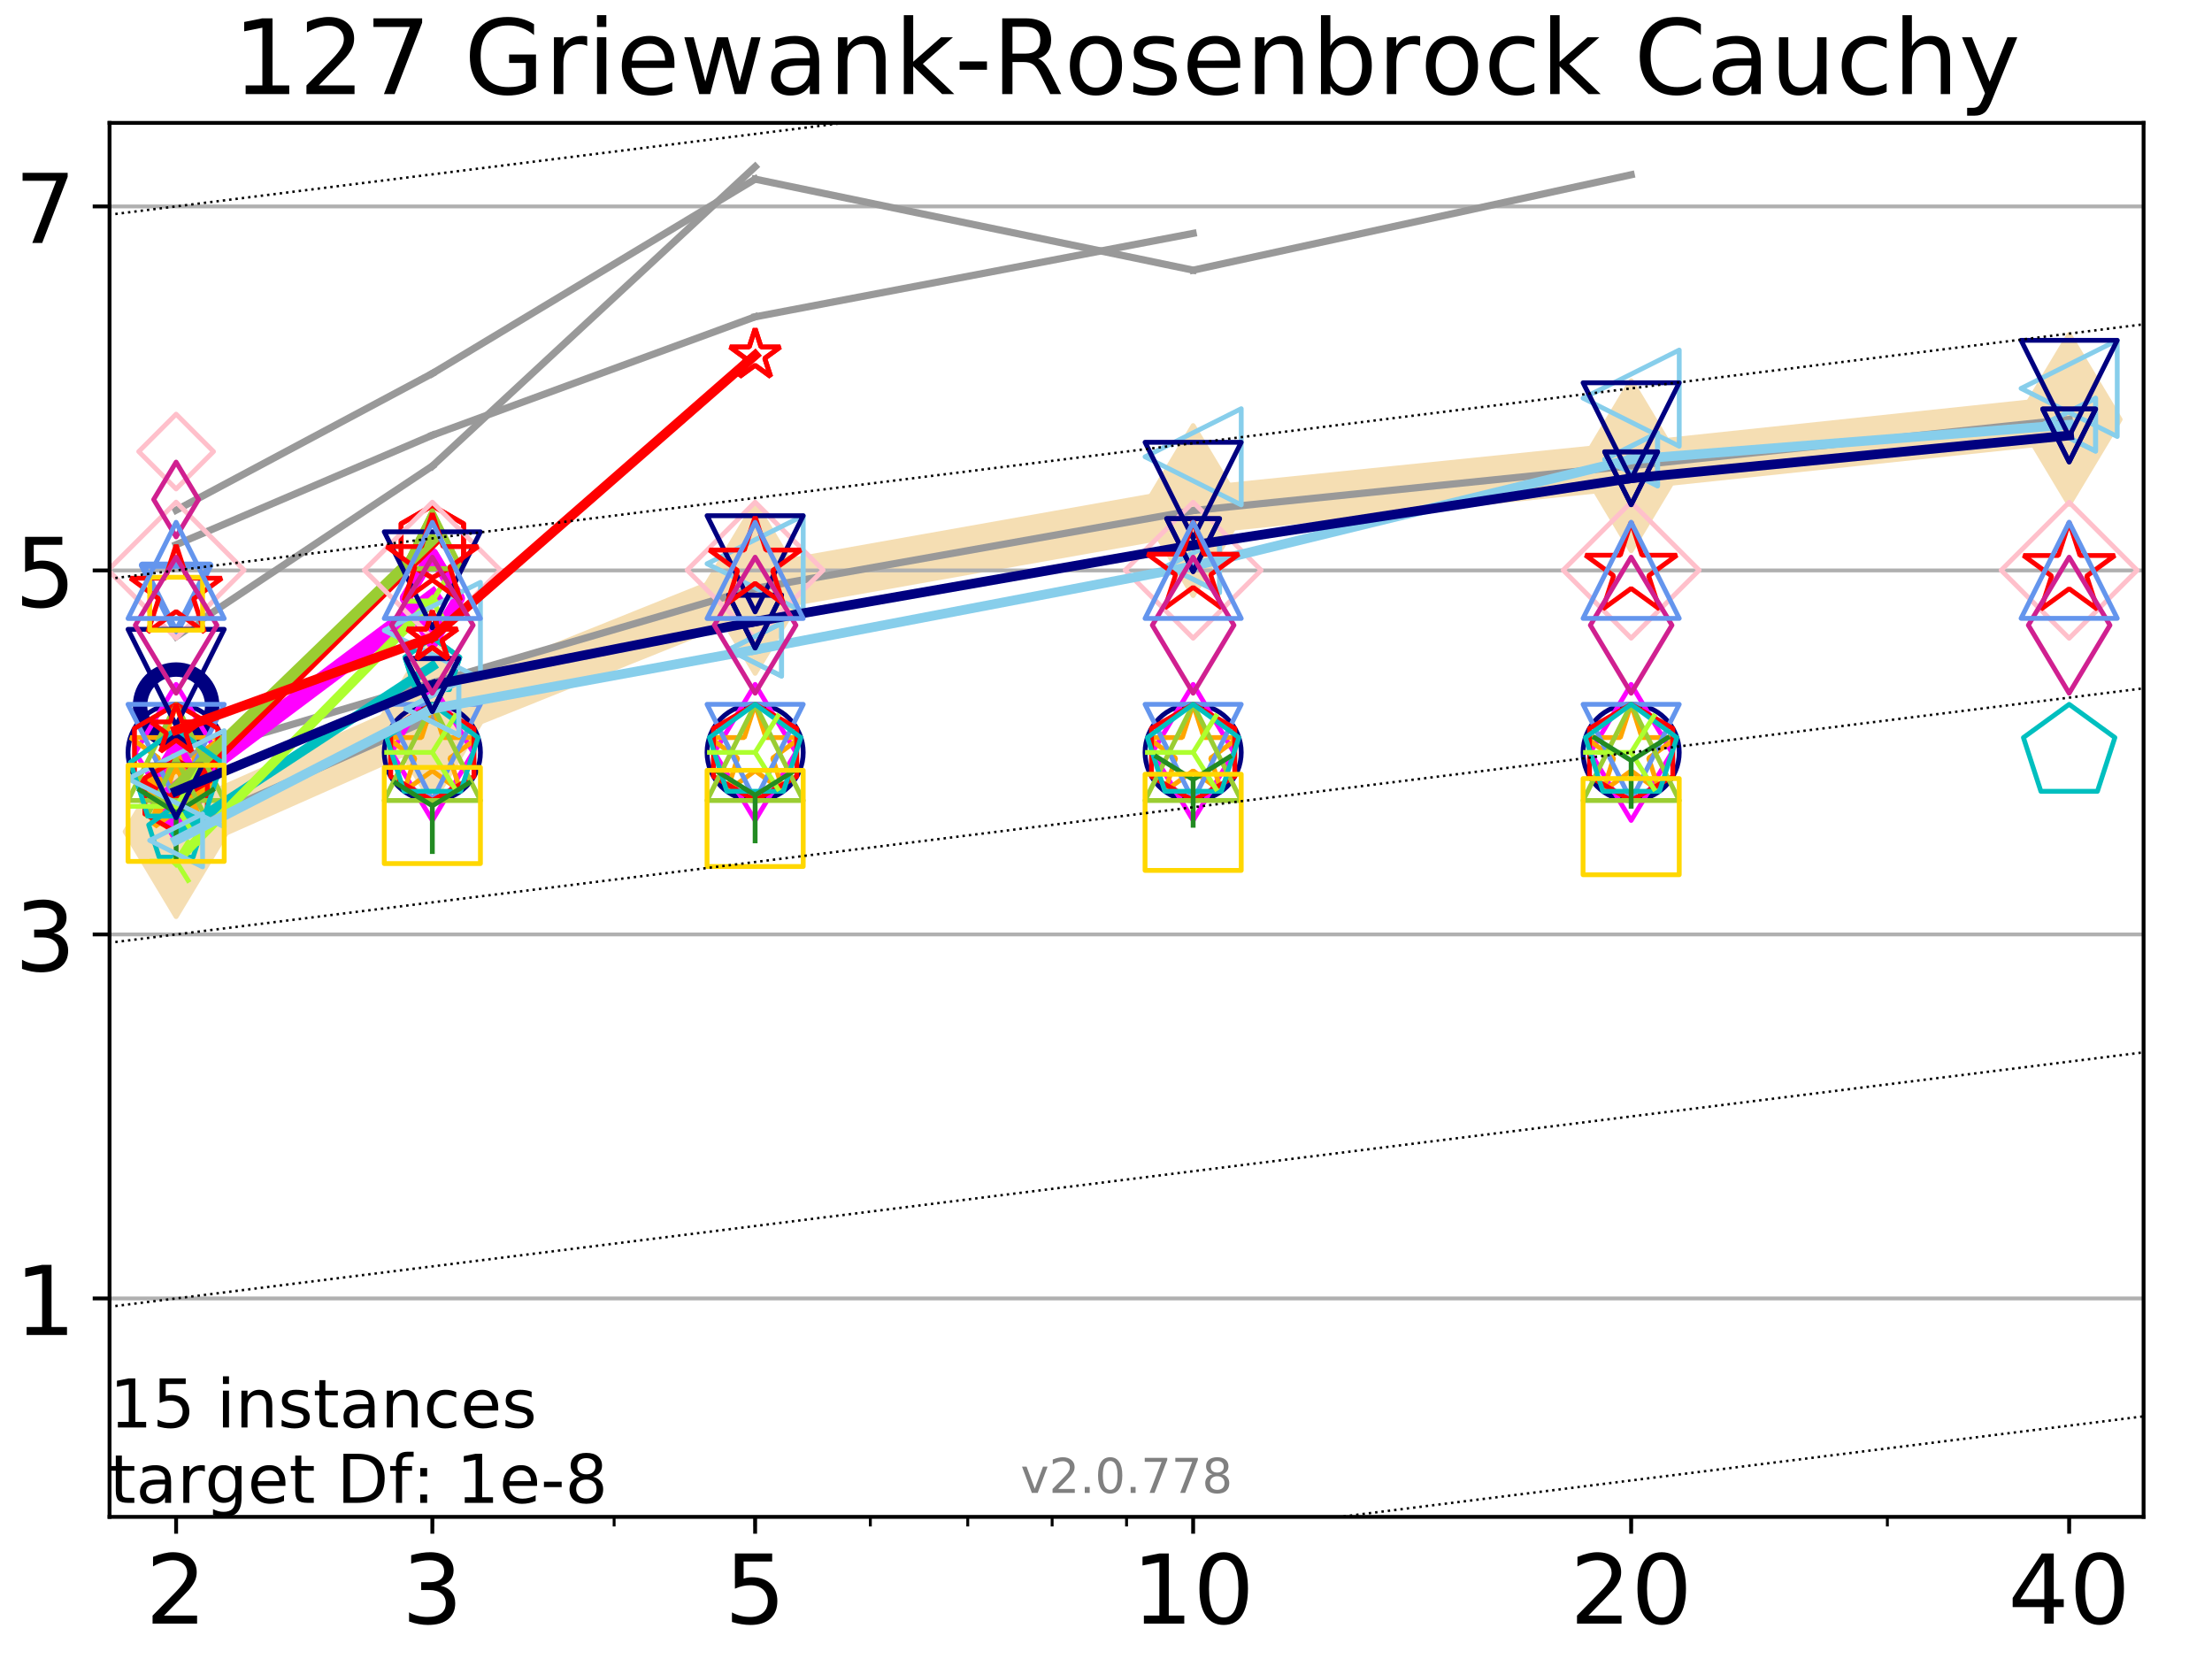 <?xml version="1.0" encoding="utf-8" standalone="no"?>
<!DOCTYPE svg PUBLIC "-//W3C//DTD SVG 1.1//EN"
  "http://www.w3.org/Graphics/SVG/1.1/DTD/svg11.dtd">
<!-- Created with matplotlib (http://matplotlib.org/) -->
<svg height="345pt" version="1.1" viewBox="0 0 460 345" width="460pt" xmlns="http://www.w3.org/2000/svg" xmlns:xlink="http://www.w3.org/1999/xlink">
 <defs>
  <style type="text/css">
*{stroke-linecap:butt;stroke-linejoin:round;}
  </style>
 </defs>
 <g id="figure_1">
  <g id="patch_1">
   <path d="M 0 345.6 
L 460.8 345.6 
L 460.8 0 
L 0 0 
z
" style="fill:#ffffff;"/>
  </g>
  <g id="axes_1">
   <g id="patch_2">
    <path d="M 22.78 315.44 
L 445.773 315.44 
L 445.773 25.56 
L 22.78 25.56 
z
" style="fill:#ffffff;"/>
   </g>
   <g id="line2d_1">
    <path clip-path="url(#pebd06bf1e8)" d="M 36.625 172.946 
L 89.908 149.339 
L 157.035 122.356 
L 248.122 106.177 
L 339.208 96.859 
L 430.295 87.224 
" style="fill:none;stroke:#f5deb3;stroke-linecap:square;stroke-width:10;"/>
    <defs>
     <path d="M -0 17.678 
L 10.607 0 
L 0 -17.678 
L -10.607 -0 
z
" id="m3488551bc8" style="stroke:#f5deb3;stroke-linejoin:miter;"/>
    </defs>
    <g clip-path="url(#pebd06bf1e8)">
     <use style="fill:#f5deb3;stroke:#f5deb3;stroke-linejoin:miter;" x="36.625" xlink:href="#m3488551bc8" y="172.946"/>
     <use style="fill:#f5deb3;stroke:#f5deb3;stroke-linejoin:miter;" x="89.908" xlink:href="#m3488551bc8" y="149.339"/>
     <use style="fill:#f5deb3;stroke:#f5deb3;stroke-linejoin:miter;" x="157.035" xlink:href="#m3488551bc8" y="122.356"/>
     <use style="fill:#f5deb3;stroke:#f5deb3;stroke-linejoin:miter;" x="248.122" xlink:href="#m3488551bc8" y="106.177"/>
     <use style="fill:#f5deb3;stroke:#f5deb3;stroke-linejoin:miter;" x="339.208" xlink:href="#m3488551bc8" y="96.859"/>
     <use style="fill:#f5deb3;stroke:#f5deb3;stroke-linejoin:miter;" x="430.295" xlink:href="#m3488551bc8" y="87.224"/>
    </g>
   </g>
   <g id="matplotlib.axis_1">
    <g id="xtick_1">
     <g id="line2d_2">
      <defs>
       <path d="M 0 0 
L 0 3.5 
" id="mf0627a6875" style="stroke:#000000;stroke-width:0.8;"/>
      </defs>
      <g>
       <use style="stroke:#000000;stroke-width:0.8;" x="36.625" xlink:href="#mf0627a6875" y="315.44"/>
      </g>
     </g>
     <g id="text_1">
      <!-- 2 -->
      <defs>
       <path d="M 19.188 8.297 
L 53.609 8.297 
L 53.609 0 
L 7.328 0 
L 7.328 8.297 
Q 12.938 14.109 22.625 23.891 
Q 32.328 33.688 34.812 36.531 
Q 39.547 41.844 41.422 45.531 
Q 43.312 49.219 43.312 52.781 
Q 43.312 58.594 39.234 62.25 
Q 35.156 65.922 28.609 65.922 
Q 23.969 65.922 18.812 64.312 
Q 13.672 62.703 7.812 59.422 
L 7.812 69.391 
Q 13.766 71.781 18.938 73 
Q 24.125 74.219 28.422 74.219 
Q 39.75 74.219 46.484 68.547 
Q 53.219 62.891 53.219 53.422 
Q 53.219 48.922 51.531 44.891 
Q 49.859 40.875 45.406 35.406 
Q 44.188 33.984 37.641 27.219 
Q 31.109 20.453 19.188 8.297 
z
" id="DejaVuSans-32"/>
      </defs>
      <g transform="translate(30.263 337.637)scale(0.2 -0.2)">
       <use xlink:href="#DejaVuSans-32"/>
      </g>
     </g>
    </g>
    <g id="xtick_2">
     <g id="line2d_3">
      <g>
       <use style="stroke:#000000;stroke-width:0.8;" x="89.908" xlink:href="#mf0627a6875" y="315.44"/>
      </g>
     </g>
     <g id="text_2">
      <!-- 3 -->
      <defs>
       <path d="M 40.578 39.312 
Q 47.656 37.797 51.625 33 
Q 55.609 28.219 55.609 21.188 
Q 55.609 10.406 48.188 4.484 
Q 40.766 -1.422 27.094 -1.422 
Q 22.516 -1.422 17.656 -0.516 
Q 12.797 0.391 7.625 2.203 
L 7.625 11.719 
Q 11.719 9.328 16.594 8.109 
Q 21.484 6.891 26.812 6.891 
Q 36.078 6.891 40.938 10.547 
Q 45.797 14.203 45.797 21.188 
Q 45.797 27.641 41.281 31.266 
Q 36.766 34.906 28.719 34.906 
L 20.219 34.906 
L 20.219 43.016 
L 29.109 43.016 
Q 36.375 43.016 40.234 45.922 
Q 44.094 48.828 44.094 54.297 
Q 44.094 59.906 40.109 62.906 
Q 36.141 65.922 28.719 65.922 
Q 24.656 65.922 20.016 65.031 
Q 15.375 64.156 9.812 62.312 
L 9.812 71.094 
Q 15.438 72.656 20.344 73.438 
Q 25.25 74.219 29.594 74.219 
Q 40.828 74.219 47.359 69.109 
Q 53.906 64.016 53.906 55.328 
Q 53.906 49.266 50.438 45.094 
Q 46.969 40.922 40.578 39.312 
z
" id="DejaVuSans-33"/>
      </defs>
      <g transform="translate(83.545 337.637)scale(0.2 -0.2)">
       <use xlink:href="#DejaVuSans-33"/>
      </g>
     </g>
    </g>
    <g id="xtick_3">
     <g id="line2d_4">
      <g>
       <use style="stroke:#000000;stroke-width:0.8;" x="157.035" xlink:href="#mf0627a6875" y="315.44"/>
      </g>
     </g>
     <g id="text_3">
      <!-- 5 -->
      <defs>
       <path d="M 10.797 72.906 
L 49.516 72.906 
L 49.516 64.594 
L 19.828 64.594 
L 19.828 46.734 
Q 21.969 47.469 24.109 47.828 
Q 26.266 48.188 28.422 48.188 
Q 40.625 48.188 47.75 41.5 
Q 54.891 34.812 54.891 23.391 
Q 54.891 11.625 47.562 5.094 
Q 40.234 -1.422 26.906 -1.422 
Q 22.312 -1.422 17.547 -0.641 
Q 12.797 0.141 7.719 1.703 
L 7.719 11.625 
Q 12.109 9.234 16.797 8.062 
Q 21.484 6.891 26.703 6.891 
Q 35.156 6.891 40.078 11.328 
Q 45.016 15.766 45.016 23.391 
Q 45.016 31 40.078 35.438 
Q 35.156 39.891 26.703 39.891 
Q 22.75 39.891 18.812 39.016 
Q 14.891 38.141 10.797 36.281 
z
" id="DejaVuSans-35"/>
      </defs>
      <g transform="translate(150.673 337.637)scale(0.2 -0.2)">
       <use xlink:href="#DejaVuSans-35"/>
      </g>
     </g>
    </g>
    <g id="xtick_4">
     <g id="line2d_5">
      <g>
       <use style="stroke:#000000;stroke-width:0.8;" x="248.122" xlink:href="#mf0627a6875" y="315.44"/>
      </g>
     </g>
     <g id="text_4">
      <!-- 10 -->
      <defs>
       <path d="M 12.406 8.297 
L 28.516 8.297 
L 28.516 63.922 
L 10.984 60.406 
L 10.984 69.391 
L 28.422 72.906 
L 38.281 72.906 
L 38.281 8.297 
L 54.391 8.297 
L 54.391 0 
L 12.406 0 
z
" id="DejaVuSans-31"/>
       <path d="M 31.781 66.406 
Q 24.172 66.406 20.328 58.906 
Q 16.5 51.422 16.5 36.375 
Q 16.5 21.391 20.328 13.891 
Q 24.172 6.391 31.781 6.391 
Q 39.453 6.391 43.281 13.891 
Q 47.125 21.391 47.125 36.375 
Q 47.125 51.422 43.281 58.906 
Q 39.453 66.406 31.781 66.406 
z
M 31.781 74.219 
Q 44.047 74.219 50.516 64.516 
Q 56.984 54.828 56.984 36.375 
Q 56.984 17.969 50.516 8.266 
Q 44.047 -1.422 31.781 -1.422 
Q 19.531 -1.422 13.062 8.266 
Q 6.594 17.969 6.594 36.375 
Q 6.594 54.828 13.062 64.516 
Q 19.531 74.219 31.781 74.219 
z
" id="DejaVuSans-30"/>
      </defs>
      <g transform="translate(235.397 337.637)scale(0.2 -0.2)">
       <use xlink:href="#DejaVuSans-31"/>
       <use x="63.623" xlink:href="#DejaVuSans-30"/>
      </g>
     </g>
    </g>
    <g id="xtick_5">
     <g id="line2d_6">
      <g>
       <use style="stroke:#000000;stroke-width:0.8;" x="339.208" xlink:href="#mf0627a6875" y="315.44"/>
      </g>
     </g>
     <g id="text_5">
      <!-- 20 -->
      <g transform="translate(326.483 337.637)scale(0.2 -0.2)">
       <use xlink:href="#DejaVuSans-32"/>
       <use x="63.623" xlink:href="#DejaVuSans-30"/>
      </g>
     </g>
    </g>
    <g id="xtick_6">
     <g id="line2d_7">
      <g>
       <use style="stroke:#000000;stroke-width:0.8;" x="430.295" xlink:href="#mf0627a6875" y="315.44"/>
      </g>
     </g>
     <g id="text_6">
      <!-- 40 -->
      <defs>
       <path d="M 37.797 64.312 
L 12.891 25.391 
L 37.797 25.391 
z
M 35.203 72.906 
L 47.609 72.906 
L 47.609 25.391 
L 58.016 25.391 
L 58.016 17.188 
L 47.609 17.188 
L 47.609 0 
L 37.797 0 
L 37.797 17.188 
L 4.891 17.188 
L 4.891 26.703 
z
" id="DejaVuSans-34"/>
      </defs>
      <g transform="translate(417.57 337.637)scale(0.2 -0.2)">
       <use xlink:href="#DejaVuSans-34"/>
       <use x="63.623" xlink:href="#DejaVuSans-30"/>
      </g>
     </g>
    </g>
    <g id="xtick_7">
     <g id="line2d_8">
      <defs>
       <path d="M 0 0 
L 0 2 
" id="m87a40f664b" style="stroke:#000000;stroke-width:0.6;"/>
      </defs>
      <g>
       <use style="stroke:#000000;stroke-width:0.6;" x="36.625" xlink:href="#m87a40f664b" y="315.44"/>
      </g>
     </g>
    </g>
    <g id="xtick_8">
     <g id="line2d_9">
      <g>
       <use style="stroke:#000000;stroke-width:0.6;" x="89.908" xlink:href="#m87a40f664b" y="315.44"/>
      </g>
     </g>
    </g>
    <g id="xtick_9">
     <g id="line2d_10">
      <g>
       <use style="stroke:#000000;stroke-width:0.6;" x="127.712" xlink:href="#m87a40f664b" y="315.44"/>
      </g>
     </g>
    </g>
    <g id="xtick_10">
     <g id="line2d_11">
      <g>
       <use style="stroke:#000000;stroke-width:0.6;" x="157.035" xlink:href="#m87a40f664b" y="315.44"/>
      </g>
     </g>
    </g>
    <g id="xtick_11">
     <g id="line2d_12">
      <g>
       <use style="stroke:#000000;stroke-width:0.6;" x="180.994" xlink:href="#m87a40f664b" y="315.44"/>
      </g>
     </g>
    </g>
    <g id="xtick_12">
     <g id="line2d_13">
      <g>
       <use style="stroke:#000000;stroke-width:0.6;" x="201.251" xlink:href="#m87a40f664b" y="315.44"/>
      </g>
     </g>
    </g>
    <g id="xtick_13">
     <g id="line2d_14">
      <g>
       <use style="stroke:#000000;stroke-width:0.6;" x="218.798" xlink:href="#m87a40f664b" y="315.44"/>
      </g>
     </g>
    </g>
    <g id="xtick_14">
     <g id="line2d_15">
      <g>
       <use style="stroke:#000000;stroke-width:0.6;" x="234.276" xlink:href="#m87a40f664b" y="315.44"/>
      </g>
     </g>
    </g>
    <g id="xtick_15">
     <g id="line2d_16">
      <g>
       <use style="stroke:#000000;stroke-width:0.6;" x="339.208" xlink:href="#m87a40f664b" y="315.44"/>
      </g>
     </g>
    </g>
    <g id="xtick_16">
     <g id="line2d_17">
      <g>
       <use style="stroke:#000000;stroke-width:0.6;" x="392.49" xlink:href="#m87a40f664b" y="315.44"/>
      </g>
     </g>
    </g>
    <g id="xtick_17">
     <g id="line2d_18">
      <g>
       <use style="stroke:#000000;stroke-width:0.6;" x="430.295" xlink:href="#m87a40f664b" y="315.44"/>
      </g>
     </g>
    </g>
   </g>
   <g id="matplotlib.axis_2">
    <g id="ytick_1">
     <g id="line2d_19">
      <path clip-path="url(#pebd06bf1e8)" d="M 22.78 270.02 
L 445.773 270.02 
" style="fill:none;stroke:#b0b0b0;stroke-linecap:square;stroke-width:0.8;"/>
     </g>
     <g id="line2d_20">
      <defs>
       <path d="M 0 0 
L -3.5 0 
" id="mf89bc1217d" style="stroke:#000000;stroke-width:0.8;"/>
      </defs>
      <g>
       <use style="stroke:#000000;stroke-width:0.8;" x="22.78" xlink:href="#mf89bc1217d" y="270.02"/>
      </g>
     </g>
     <g id="text_7">
      <!-- 1 -->
      <g transform="translate(3.055 277.619)scale(0.2 -0.2)">
       <use xlink:href="#DejaVuSans-31"/>
      </g>
     </g>
    </g>
    <g id="ytick_2">
     <g id="line2d_21">
      <path clip-path="url(#pebd06bf1e8)" d="M 22.78 194.321 
L 445.773 194.321 
" style="fill:none;stroke:#b0b0b0;stroke-linecap:square;stroke-width:0.8;"/>
     </g>
     <g id="line2d_22">
      <g>
       <use style="stroke:#000000;stroke-width:0.8;" x="22.78" xlink:href="#mf89bc1217d" y="194.321"/>
      </g>
     </g>
     <g id="text_8">
      <!-- 3 -->
      <g transform="translate(3.055 201.92)scale(0.2 -0.2)">
       <use xlink:href="#DejaVuSans-33"/>
      </g>
     </g>
    </g>
    <g id="ytick_3">
     <g id="line2d_23">
      <path clip-path="url(#pebd06bf1e8)" d="M 22.78 118.622 
L 445.773 118.622 
" style="fill:none;stroke:#b0b0b0;stroke-linecap:square;stroke-width:0.8;"/>
     </g>
     <g id="line2d_24">
      <g>
       <use style="stroke:#000000;stroke-width:0.8;" x="22.78" xlink:href="#mf89bc1217d" y="118.622"/>
      </g>
     </g>
     <g id="text_9">
      <!-- 5 -->
      <g transform="translate(3.055 126.22)scale(0.2 -0.2)">
       <use xlink:href="#DejaVuSans-35"/>
      </g>
     </g>
    </g>
    <g id="ytick_4">
     <g id="line2d_25">
      <path clip-path="url(#pebd06bf1e8)" d="M 22.78 42.923 
L 445.773 42.923 
" style="fill:none;stroke:#b0b0b0;stroke-linecap:square;stroke-width:0.8;"/>
     </g>
     <g id="line2d_26">
      <g>
       <use style="stroke:#000000;stroke-width:0.8;" x="22.78" xlink:href="#mf89bc1217d" y="42.923"/>
      </g>
     </g>
     <g id="text_10">
      <!-- 7 -->
      <defs>
       <path d="M 8.203 72.906 
L 55.078 72.906 
L 55.078 68.703 
L 28.609 0 
L 18.312 0 
L 43.219 64.594 
L 8.203 64.594 
z
" id="DejaVuSans-37"/>
      </defs>
      <g transform="translate(3.055 50.521)scale(0.2 -0.2)">
       <use xlink:href="#DejaVuSans-37"/>
      </g>
     </g>
    </g>
   </g>
   <g id="line2d_27">
    <path clip-path="url(#pebd06bf1e8)" d="M 36.625 69.045 
" style="fill:none;stroke:#999999;stroke-linecap:square;stroke-width:1.5;"/>
   </g>
   <g id="line2d_28"/>
   <g id="line2d_29"/>
   <g id="line2d_30">
    <path clip-path="url(#pebd06bf1e8)" d="M 36.625 113.276 
L 89.908 90.509 
" style="fill:none;stroke:#999999;stroke-linecap:square;stroke-width:1.5;"/>
   </g>
   <g id="line2d_31">
    <path clip-path="url(#pebd06bf1e8)" d="M 89.908 90.509 
L 157.035 65.885 
" style="fill:none;stroke:#999999;stroke-linecap:square;stroke-width:1.5;"/>
   </g>
   <g id="line2d_32">
    <path clip-path="url(#pebd06bf1e8)" d="M 157.035 65.885 
L 248.122 48.533 
" style="fill:none;stroke:#999999;stroke-linecap:square;stroke-width:1.5;"/>
   </g>
   <g id="line2d_33">
    <path clip-path="url(#pebd06bf1e8)" d="M 248.122 48.533 
" style="fill:none;stroke:#999999;stroke-linecap:square;stroke-width:1.5;"/>
   </g>
   <g id="line2d_34"/>
   <g id="line2d_35"/>
   <g id="line2d_36"/>
   <g id="line2d_37"/>
   <g id="line2d_38"/>
   <g id="line2d_39"/>
   <g id="line2d_40">
    <path clip-path="url(#pebd06bf1e8)" d="M 36.625 157.814 
L 89.908 141.995 
" style="fill:none;stroke:#999999;stroke-linecap:square;stroke-width:1.5;"/>
   </g>
   <g id="line2d_41">
    <path clip-path="url(#pebd06bf1e8)" d="M 89.908 141.995 
L 157.035 122.356 
" style="fill:none;stroke:#999999;stroke-linecap:square;stroke-width:1.5;"/>
   </g>
   <g id="line2d_42">
    <path clip-path="url(#pebd06bf1e8)" d="M 157.035 122.356 
L 248.122 106.177 
" style="fill:none;stroke:#999999;stroke-linecap:square;stroke-width:1.5;"/>
   </g>
   <g id="line2d_43">
    <path clip-path="url(#pebd06bf1e8)" d="M 248.122 106.177 
L 339.208 96.859 
" style="fill:none;stroke:#999999;stroke-linecap:square;stroke-width:1.5;"/>
   </g>
   <g id="line2d_44">
    <path clip-path="url(#pebd06bf1e8)" d="M 339.208 96.859 
L 430.295 87.224 
" style="fill:none;stroke:#999999;stroke-linecap:square;stroke-width:1.5;"/>
   </g>
   <g id="line2d_45">
    <path clip-path="url(#pebd06bf1e8)" d="M 430.295 87.224 
" style="fill:none;stroke:#999999;stroke-linecap:square;stroke-width:1.5;"/>
   </g>
   <g id="line2d_46"/>
   <g id="line2d_47"/>
   <g id="line2d_48"/>
   <g id="line2d_49"/>
   <g id="line2d_50">
    <path clip-path="url(#pebd06bf1e8)" d="M 36.625 45.043 
" style="fill:none;stroke:#999999;stroke-linecap:square;stroke-width:1.5;"/>
   </g>
   <g id="line2d_51"/>
   <g id="line2d_52"/>
   <g id="line2d_53"/>
   <g id="line2d_54"/>
   <g id="line2d_55"/>
   <g id="line2d_56"/>
   <g id="line2d_57">
    <path clip-path="url(#pebd06bf1e8)" d="M 36.625 122.631 
" style="fill:none;stroke:#999999;stroke-linecap:square;stroke-width:1.5;"/>
   </g>
   <g id="line2d_58"/>
   <g id="line2d_59"/>
   <g id="line2d_60"/>
   <g id="line2d_61"/>
   <g id="line2d_62">
    <path clip-path="url(#pebd06bf1e8)" d="M 36.625 172.946 
L 89.908 149.339 
" style="fill:none;stroke:#999999;stroke-linecap:square;stroke-width:1.5;"/>
   </g>
   <g id="line2d_63">
    <path clip-path="url(#pebd06bf1e8)" d="M 89.908 149.339 
" style="fill:none;stroke:#999999;stroke-linecap:square;stroke-width:1.5;"/>
   </g>
   <g id="line2d_64"/>
   <g id="line2d_65"/>
   <g id="line2d_66">
    <path clip-path="url(#pebd06bf1e8)" d="M 36.625 112.129 
" style="fill:none;stroke:#999999;stroke-linecap:square;stroke-width:1.5;"/>
   </g>
   <g id="line2d_67"/>
   <g id="line2d_68"/>
   <g id="line2d_69"/>
   <g id="line2d_70"/>
   <g id="line2d_71">
    <path clip-path="url(#pebd06bf1e8)" d="M 36.625 61.073 
" style="fill:none;stroke:#999999;stroke-linecap:square;stroke-width:1.5;"/>
   </g>
   <g id="line2d_72"/>
   <g id="line2d_73"/>
   <g id="line2d_74">
    <path clip-path="url(#pebd06bf1e8)" d="M 36.625 74.442 
" style="fill:none;stroke:#999999;stroke-linecap:square;stroke-width:1.5;"/>
   </g>
   <g id="line2d_75"/>
   <g id="line2d_76"/>
   <g id="line2d_77"/>
   <g id="line2d_78"/>
   <g id="line2d_79">
    <path clip-path="url(#pebd06bf1e8)" d="M 36.625 65.359 
" style="fill:none;stroke:#999999;stroke-linecap:square;stroke-width:1.5;"/>
   </g>
   <g id="line2d_80"/>
   <g id="line2d_81"/>
   <g id="line2d_82"/>
   <g id="line2d_83"/>
   <g id="line2d_84">
    <path clip-path="url(#pebd06bf1e8)" d="M 36.625 132.387 
L 89.908 96.918 
" style="fill:none;stroke:#999999;stroke-linecap:square;stroke-width:1.5;"/>
   </g>
   <g id="line2d_85">
    <path clip-path="url(#pebd06bf1e8)" d="M 89.908 96.918 
L 157.035 34.671 
" style="fill:none;stroke:#999999;stroke-linecap:square;stroke-width:1.5;"/>
   </g>
   <g id="line2d_86">
    <path clip-path="url(#pebd06bf1e8)" d="M 157.035 34.671 
" style="fill:none;stroke:#999999;stroke-linecap:square;stroke-width:1.5;"/>
   </g>
   <g id="line2d_87"/>
   <g id="line2d_88"/>
   <g id="line2d_89">
    <path clip-path="url(#pebd06bf1e8)" d="M 36.625 106.094 
L 89.908 77.664 
" style="fill:none;stroke:#999999;stroke-linecap:square;stroke-width:1.5;"/>
   </g>
   <g id="line2d_90">
    <path clip-path="url(#pebd06bf1e8)" d="M 89.908 77.664 
L 157.035 37.253 
" style="fill:none;stroke:#999999;stroke-linecap:square;stroke-width:1.5;"/>
   </g>
   <g id="line2d_91">
    <path clip-path="url(#pebd06bf1e8)" d="M 157.035 37.253 
L 248.122 56.183 
" style="fill:none;stroke:#999999;stroke-linecap:square;stroke-width:1.5;"/>
   </g>
   <g id="line2d_92">
    <path clip-path="url(#pebd06bf1e8)" d="M 248.122 56.183 
L 339.208 36.341 
" style="fill:none;stroke:#999999;stroke-linecap:square;stroke-width:1.5;"/>
   </g>
   <g id="line2d_93">
    <path clip-path="url(#pebd06bf1e8)" d="M 339.208 36.341 
" style="fill:none;stroke:#999999;stroke-linecap:square;stroke-width:1.5;"/>
   </g>
   <g id="line2d_94"/>
   <g id="line2d_95"/>
   <g id="line2d_96">
    <path clip-path="url(#pebd06bf1e8)" d="M 36.625 146.735 
" style="fill:none;stroke:#000080;stroke-linecap:square;stroke-width:4;"/>
    <defs>
     <path d="M 0 7.5 
C 1.989 7.5 3.897 6.71 5.303 5.303 
C 6.71 3.897 7.5 1.989 7.5 0 
C 7.5 -1.989 6.71 -3.897 5.303 -5.303 
C 3.897 -6.71 1.989 -7.5 0 -7.5 
C -1.989 -7.5 -3.897 -6.71 -5.303 -5.303 
C -6.71 -3.897 -7.5 -1.989 -7.5 0 
C -7.5 1.989 -6.71 3.897 -5.303 5.303 
C -3.897 6.71 -1.989 7.5 0 7.5 
z
" id="md5ae03bb50" style="stroke:#000080;stroke-width:3;"/>
    </defs>
    <g clip-path="url(#pebd06bf1e8)">
     <use style="fill:none;stroke:#000080;stroke-width:3;" x="36.625" xlink:href="#md5ae03bb50" y="146.735"/>
    </g>
   </g>
   <g id="line2d_97"/>
   <g id="line2d_98">
    <defs>
     <path d="M 0 10 
C 2.652 10 5.196 8.946 7.071 7.071 
C 8.946 5.196 10 2.652 10 0 
C 10 -2.652 8.946 -5.196 7.071 -7.071 
C 5.196 -8.946 2.652 -10 0 -10 
C -2.652 -10 -5.196 -8.946 -7.071 -7.071 
C -8.946 -5.196 -10 -2.652 -10 0 
C -10 2.652 -8.946 5.196 -7.071 7.071 
C -5.196 8.946 -2.652 10 0 10 
z
" id="mff5203a95f" style="stroke:#000080;"/>
    </defs>
    <g clip-path="url(#pebd06bf1e8)">
     <use style="fill:none;stroke:#000080;" x="36.625" xlink:href="#mff5203a95f" y="156.47"/>
     <use style="fill:none;stroke:#000080;" x="89.908" xlink:href="#mff5203a95f" y="156.47"/>
     <use style="fill:none;stroke:#000080;" x="157.035" xlink:href="#mff5203a95f" y="156.471"/>
     <use style="fill:none;stroke:#000080;" x="248.122" xlink:href="#mff5203a95f" y="156.471"/>
     <use style="fill:none;stroke:#000080;" x="339.208" xlink:href="#mff5203a95f" y="156.471"/>
    </g>
   </g>
   <g id="line2d_99">
    <path clip-path="url(#pebd06bf1e8)" d="M 36.625 164.34 
L 89.908 124.413 
" style="fill:none;stroke:#ff00ff;stroke-linecap:square;stroke-width:3.667;"/>
    <defs>
     <path d="M -0 9.192 
L 5.515 0 
L 0 -9.192 
L -5.515 -0 
z
" id="m040217f993" style="stroke:#ff00ff;stroke-linejoin:miter;stroke-width:2.5;"/>
    </defs>
    <g clip-path="url(#pebd06bf1e8)">
     <use style="fill:none;stroke:#ff00ff;stroke-linejoin:miter;stroke-width:2.5;" x="36.625" xlink:href="#m040217f993" y="164.34"/>
     <use style="fill:none;stroke:#ff00ff;stroke-linejoin:miter;stroke-width:2.5;" x="89.908" xlink:href="#m040217f993" y="124.413"/>
    </g>
   </g>
   <g id="line2d_100">
    <path clip-path="url(#pebd06bf1e8)" d="M 89.908 124.413 
" style="fill:none;stroke:#ff00ff;stroke-linecap:square;stroke-width:3.667;"/>
    <g clip-path="url(#pebd06bf1e8)">
     <use style="fill:none;stroke:#ff00ff;stroke-linejoin:miter;stroke-width:2.5;" x="89.908" xlink:href="#m040217f993" y="124.413"/>
    </g>
   </g>
   <g id="line2d_101"/>
   <g id="line2d_102">
    <defs>
     <path d="M -0 14.142 
L 8.485 0 
L -0 -14.142 
L -8.485 -0 
z
" id="mea7f8e9dbe" style="stroke:#ff00ff;stroke-linejoin:miter;"/>
    </defs>
    <g clip-path="url(#pebd06bf1e8)">
     <use style="fill:none;stroke:#ff00ff;stroke-linejoin:miter;" x="36.625" xlink:href="#mea7f8e9dbe" y="156.47"/>
     <use style="fill:none;stroke:#ff00ff;stroke-linejoin:miter;" x="89.908" xlink:href="#mea7f8e9dbe" y="156.47"/>
     <use style="fill:none;stroke:#ff00ff;stroke-linejoin:miter;" x="157.035" xlink:href="#mea7f8e9dbe" y="156.471"/>
     <use style="fill:none;stroke:#ff00ff;stroke-linejoin:miter;" x="248.122" xlink:href="#mea7f8e9dbe" y="156.471"/>
     <use style="fill:none;stroke:#ff00ff;stroke-linejoin:miter;" x="339.208" xlink:href="#mea7f8e9dbe" y="156.471"/>
    </g>
   </g>
   <g id="line2d_103">
    <path clip-path="url(#pebd06bf1e8)" d="M 36.625 164.999 
" style="fill:none;stroke:#ffa500;stroke-linecap:square;stroke-width:3.333;"/>
    <defs>
     <path d="M 0 -8 
L -1.796 -2.472 
L -7.608 -2.472 
L -2.906 0.944 
L -4.702 6.472 
L -0 3.056 
L 4.702 6.472 
L 2.906 0.944 
L 7.608 -2.472 
L 1.796 -2.472 
z
" id="mf035cdb4fb" style="stroke:#ffa500;stroke-linejoin:bevel;stroke-width:2;"/>
    </defs>
    <g clip-path="url(#pebd06bf1e8)">
     <use style="fill:none;stroke:#ffa500;stroke-linejoin:bevel;stroke-width:2;" x="36.625" xlink:href="#mf035cdb4fb" y="164.999"/>
    </g>
   </g>
   <g id="line2d_104"/>
   <g id="line2d_105">
    <defs>
     <path d="M 0 -10 
L -2.245 -3.09 
L -9.511 -3.09 
L -3.633 1.18 
L -5.878 8.09 
L -0 3.82 
L 5.878 8.09 
L 3.633 1.18 
L 9.511 -3.09 
L 2.245 -3.09 
z
" id="m73a331fad8" style="stroke:#ffa500;stroke-linejoin:bevel;"/>
    </defs>
    <g clip-path="url(#pebd06bf1e8)">
     <use style="fill:none;stroke:#ffa500;stroke-linejoin:bevel;" x="36.625" xlink:href="#m73a331fad8" y="156.471"/>
     <use style="fill:none;stroke:#ffa500;stroke-linejoin:bevel;" x="89.908" xlink:href="#m73a331fad8" y="156.47"/>
     <use style="fill:none;stroke:#ffa500;stroke-linejoin:bevel;" x="157.035" xlink:href="#m73a331fad8" y="156.471"/>
     <use style="fill:none;stroke:#ffa500;stroke-linejoin:bevel;" x="248.122" xlink:href="#m73a331fad8" y="156.471"/>
     <use style="fill:none;stroke:#ffa500;stroke-linejoin:bevel;" x="339.208" xlink:href="#m73a331fad8" y="156.471"/>
    </g>
   </g>
   <g id="line2d_106">
    <path clip-path="url(#pebd06bf1e8)" d="M 36.625 124.537 
" style="fill:none;stroke:#6495ed;stroke-linecap:square;stroke-width:3;"/>
    <defs>
     <path d="M -0 7 
L 7 -7 
L -7 -7 
z
" id="m7846c3b2c7" style="stroke:#6495ed;stroke-linejoin:miter;stroke-width:1.5;"/>
    </defs>
    <g clip-path="url(#pebd06bf1e8)">
     <use style="fill:none;stroke:#6495ed;stroke-linejoin:miter;stroke-width:1.5;" x="36.625" xlink:href="#m7846c3b2c7" y="124.537"/>
    </g>
   </g>
   <g id="line2d_107"/>
   <g id="line2d_108">
    <defs>
     <path d="M -0 10 
L 10 -10 
L -10 -10 
z
" id="m3ebec40d33" style="stroke:#6495ed;stroke-linejoin:miter;"/>
    </defs>
    <g clip-path="url(#pebd06bf1e8)">
     <use style="fill:none;stroke:#6495ed;stroke-linejoin:miter;" x="36.625" xlink:href="#m3ebec40d33" y="156.47"/>
     <use style="fill:none;stroke:#6495ed;stroke-linejoin:miter;" x="89.908" xlink:href="#m3ebec40d33" y="156.47"/>
     <use style="fill:none;stroke:#6495ed;stroke-linejoin:miter;" x="157.035" xlink:href="#m3ebec40d33" y="156.471"/>
     <use style="fill:none;stroke:#6495ed;stroke-linejoin:miter;" x="248.122" xlink:href="#m3ebec40d33" y="156.471"/>
     <use style="fill:none;stroke:#6495ed;stroke-linejoin:miter;" x="339.208" xlink:href="#m3ebec40d33" y="156.471"/>
    </g>
   </g>
   <g id="line2d_109">
    <path clip-path="url(#pebd06bf1e8)" d="M 36.625 165.523 
L 89.908 112.663 
" style="fill:none;stroke:#ff0000;stroke-linecap:square;stroke-width:2.667;"/>
    <defs>
     <path d="M 0 -7.5 
L -6.495 -3.75 
L -6.495 3.75 
L -0 7.5 
L 6.495 3.75 
L 6.495 -3.75 
z
" id="m9a0f953b5b" style="stroke:#ff0000;stroke-linejoin:miter;"/>
    </defs>
    <g clip-path="url(#pebd06bf1e8)">
     <use style="fill:none;stroke:#ff0000;stroke-linejoin:miter;" x="36.625" xlink:href="#m9a0f953b5b" y="165.523"/>
     <use style="fill:none;stroke:#ff0000;stroke-linejoin:miter;" x="89.908" xlink:href="#m9a0f953b5b" y="112.663"/>
    </g>
   </g>
   <g id="line2d_110">
    <path clip-path="url(#pebd06bf1e8)" d="M 89.908 112.663 
" style="fill:none;stroke:#ff0000;stroke-linecap:square;stroke-width:2.667;"/>
    <g clip-path="url(#pebd06bf1e8)">
     <use style="fill:none;stroke:#ff0000;stroke-linejoin:miter;" x="89.908" xlink:href="#m9a0f953b5b" y="112.663"/>
    </g>
   </g>
   <g id="line2d_111"/>
   <g id="line2d_112">
    <defs>
     <path d="M 0 -10 
L -8.66 -5 
L -8.66 5 
L -0 10 
L 8.66 5 
L 8.66 -5 
z
" id="m1bbb00fd31" style="stroke:#ff0000;stroke-linejoin:miter;"/>
    </defs>
    <g clip-path="url(#pebd06bf1e8)">
     <use style="fill:none;stroke:#ff0000;stroke-linejoin:miter;" x="36.625" xlink:href="#m1bbb00fd31" y="156.47"/>
     <use style="fill:none;stroke:#ff0000;stroke-linejoin:miter;" x="89.908" xlink:href="#m1bbb00fd31" y="156.469"/>
     <use style="fill:none;stroke:#ff0000;stroke-linejoin:miter;" x="157.035" xlink:href="#m1bbb00fd31" y="156.47"/>
     <use style="fill:none;stroke:#ff0000;stroke-linejoin:miter;" x="248.122" xlink:href="#m1bbb00fd31" y="156.471"/>
     <use style="fill:none;stroke:#ff0000;stroke-linejoin:miter;" x="339.208" xlink:href="#m1bbb00fd31" y="156.471"/>
    </g>
   </g>
   <g id="line2d_113">
    <path clip-path="url(#pebd06bf1e8)" d="M 36.625 163.699 
L 89.908 112.243 
" style="fill:none;stroke:#9acd32;stroke-linecap:square;stroke-width:2.333;"/>
    <defs>
     <path d="M 0 -6 
L -6 6 
L 6 6 
z
" id="m08833c2986" style="stroke:#9acd32;stroke-linejoin:miter;"/>
    </defs>
    <g clip-path="url(#pebd06bf1e8)">
     <use style="fill:none;stroke:#9acd32;stroke-linejoin:miter;" x="36.625" xlink:href="#m08833c2986" y="163.699"/>
     <use style="fill:none;stroke:#9acd32;stroke-linejoin:miter;" x="89.908" xlink:href="#m08833c2986" y="112.243"/>
    </g>
   </g>
   <g id="line2d_114">
    <path clip-path="url(#pebd06bf1e8)" d="M 89.908 112.243 
" style="fill:none;stroke:#9acd32;stroke-linecap:square;stroke-width:2.333;"/>
    <g clip-path="url(#pebd06bf1e8)">
     <use style="fill:none;stroke:#9acd32;stroke-linejoin:miter;" x="89.908" xlink:href="#m08833c2986" y="112.243"/>
    </g>
   </g>
   <g id="line2d_115"/>
   <g id="line2d_116">
    <defs>
     <path d="M 0 -10 
L -10 10 
L 10 10 
z
" id="m02820e01ec" style="stroke:#9acd32;stroke-linejoin:miter;"/>
    </defs>
    <g clip-path="url(#pebd06bf1e8)">
     <use style="fill:none;stroke:#9acd32;stroke-linejoin:miter;" x="36.625" xlink:href="#m02820e01ec" y="156.47"/>
     <use style="fill:none;stroke:#9acd32;stroke-linejoin:miter;" x="89.908" xlink:href="#m02820e01ec" y="156.469"/>
     <use style="fill:none;stroke:#9acd32;stroke-linejoin:miter;" x="157.035" xlink:href="#m02820e01ec" y="156.47"/>
     <use style="fill:none;stroke:#9acd32;stroke-linejoin:miter;" x="248.122" xlink:href="#m02820e01ec" y="156.471"/>
     <use style="fill:none;stroke:#9acd32;stroke-linejoin:miter;" x="339.208" xlink:href="#m02820e01ec" y="156.471"/>
    </g>
   </g>
   <g id="line2d_117">
    <path clip-path="url(#pebd06bf1e8)" d="M 36.625 173.403 
L 89.908 138.548 
" style="fill:none;stroke:#00bfbf;stroke-linecap:square;stroke-width:2;"/>
    <defs>
     <path d="M 0 -6 
L -5.706 -1.854 
L -3.527 4.854 
L 3.527 4.854 
L 5.706 -1.854 
z
" id="m071c9d4279" style="stroke:#00bfbf;stroke-linejoin:miter;"/>
    </defs>
    <g clip-path="url(#pebd06bf1e8)">
     <use style="fill:none;stroke:#00bfbf;stroke-linejoin:miter;" x="36.625" xlink:href="#m071c9d4279" y="173.403"/>
     <use style="fill:none;stroke:#00bfbf;stroke-linejoin:miter;" x="89.908" xlink:href="#m071c9d4279" y="138.548"/>
    </g>
   </g>
   <g id="line2d_118">
    <path clip-path="url(#pebd06bf1e8)" d="M 89.908 138.548 
" style="fill:none;stroke:#00bfbf;stroke-linecap:square;stroke-width:2;"/>
    <g clip-path="url(#pebd06bf1e8)">
     <use style="fill:none;stroke:#00bfbf;stroke-linejoin:miter;" x="89.908" xlink:href="#m071c9d4279" y="138.548"/>
    </g>
   </g>
   <g id="line2d_119"/>
   <g id="line2d_120">
    <defs>
     <path d="M 0 -10 
L -9.511 -3.09 
L -5.878 8.09 
L 5.878 8.09 
L 9.511 -3.09 
z
" id="me050b2e001" style="stroke:#00bfbf;stroke-linejoin:miter;"/>
    </defs>
    <g clip-path="url(#pebd06bf1e8)">
     <use style="fill:none;stroke:#00bfbf;stroke-linejoin:miter;" x="36.625" xlink:href="#me050b2e001" y="161.627"/>
     <use style="fill:none;stroke:#00bfbf;stroke-linejoin:miter;" x="89.908" xlink:href="#me050b2e001" y="156.469"/>
     <use style="fill:none;stroke:#00bfbf;stroke-linejoin:miter;" x="157.035" xlink:href="#me050b2e001" y="156.47"/>
     <use style="fill:none;stroke:#00bfbf;stroke-linejoin:miter;" x="248.122" xlink:href="#me050b2e001" y="156.471"/>
     <use style="fill:none;stroke:#00bfbf;stroke-linejoin:miter;" x="339.208" xlink:href="#me050b2e001" y="156.471"/>
     <use style="fill:none;stroke:#00bfbf;stroke-linejoin:miter;" x="430.295" xlink:href="#me050b2e001" y="156.471"/>
    </g>
   </g>
   <g id="line2d_121">
    <path clip-path="url(#pebd06bf1e8)" d="M 36.625 179.109 
L 89.908 125.01 
" style="fill:none;stroke:#adff2f;stroke-linecap:square;stroke-width:2;"/>
    <defs>
     <path d="M 0 0 
L -5.5 -0 
M 0 0 
L 2.75 4.4 
M 0 0 
L 2.75 -4.4 
" id="mfd3d131a98" style="stroke:#adff2f;"/>
    </defs>
    <g clip-path="url(#pebd06bf1e8)">
     <use style="fill:none;stroke:#adff2f;" x="36.625" xlink:href="#mfd3d131a98" y="179.109"/>
     <use style="fill:none;stroke:#adff2f;" x="89.908" xlink:href="#mfd3d131a98" y="125.01"/>
    </g>
   </g>
   <g id="line2d_122">
    <path clip-path="url(#pebd06bf1e8)" d="M 89.908 125.01 
" style="fill:none;stroke:#adff2f;stroke-linecap:square;stroke-width:2;"/>
    <g clip-path="url(#pebd06bf1e8)">
     <use style="fill:none;stroke:#adff2f;" x="89.908" xlink:href="#mfd3d131a98" y="125.01"/>
    </g>
   </g>
   <g id="line2d_123"/>
   <g id="line2d_124">
    <defs>
     <path d="M 0 0 
L -10 -0 
M 0 0 
L 5 8 
M 0 0 
L 5 -8 
" id="m45f1e6121e" style="stroke:#adff2f;"/>
    </defs>
    <g clip-path="url(#pebd06bf1e8)">
     <use style="fill:none;stroke:#adff2f;" x="36.625" xlink:href="#m45f1e6121e" y="167.677"/>
     <use style="fill:none;stroke:#adff2f;" x="89.908" xlink:href="#m45f1e6121e" y="156.469"/>
     <use style="fill:none;stroke:#adff2f;" x="157.035" xlink:href="#m45f1e6121e" y="156.47"/>
     <use style="fill:none;stroke:#adff2f;" x="248.122" xlink:href="#m45f1e6121e" y="156.471"/>
     <use style="fill:none;stroke:#adff2f;" x="339.208" xlink:href="#m45f1e6121e" y="156.471"/>
    </g>
   </g>
   <g id="line2d_125"/>
   <g id="line2d_126">
    <defs>
     <path d="M 0 0 
L 0 10 
M 0 0 
L 8 -5 
M 0 0 
L -8 -5 
" id="m8bf193e059" style="stroke:#228b22;"/>
    </defs>
    <g clip-path="url(#pebd06bf1e8)">
     <use style="fill:none;stroke:#228b22;" x="36.625" xlink:href="#m8bf193e059" y="169.005"/>
     <use style="fill:none;stroke:#228b22;" x="89.908" xlink:href="#m8bf193e059" y="167.581"/>
     <use style="fill:none;stroke:#228b22;" x="157.035" xlink:href="#m8bf193e059" y="165.361"/>
     <use style="fill:none;stroke:#228b22;" x="248.122" xlink:href="#m8bf193e059" y="162.127"/>
     <use style="fill:none;stroke:#228b22;" x="339.208" xlink:href="#m8bf193e059" y="158.164"/>
    </g>
   </g>
   <g id="line2d_127">
    <path clip-path="url(#pebd06bf1e8)" d="M 36.625 93.904 
" style="fill:none;stroke:#ffc0cb;stroke-linecap:square;stroke-width:2;"/>
    <defs>
     <path d="M -0 7.778 
L 7.778 0 
L 0 -7.778 
L -7.778 -0 
z
" id="m55cca2bc4c" style="stroke:#ffc0cb;stroke-linejoin:miter;"/>
    </defs>
    <g clip-path="url(#pebd06bf1e8)">
     <use style="fill:none;stroke:#ffc0cb;stroke-linejoin:miter;" x="36.625" xlink:href="#m55cca2bc4c" y="93.904"/>
    </g>
   </g>
   <g id="line2d_128"/>
   <g id="line2d_129">
    <defs>
     <path d="M -0 14.142 
L 14.142 0 
L 0 -14.142 
L -14.142 -0 
z
" id="ma96724e524" style="stroke:#ffc0cb;stroke-linejoin:miter;"/>
    </defs>
    <g clip-path="url(#pebd06bf1e8)">
     <use style="fill:none;stroke:#ffc0cb;stroke-linejoin:miter;" x="36.625" xlink:href="#ma96724e524" y="118.561"/>
     <use style="fill:none;stroke:#ffc0cb;stroke-linejoin:miter;" x="89.908" xlink:href="#ma96724e524" y="118.566"/>
     <use style="fill:none;stroke:#ffc0cb;stroke-linejoin:miter;" x="157.035" xlink:href="#ma96724e524" y="118.56"/>
     <use style="fill:none;stroke:#ffc0cb;stroke-linejoin:miter;" x="248.122" xlink:href="#ma96724e524" y="118.583"/>
     <use style="fill:none;stroke:#ffc0cb;stroke-linejoin:miter;" x="339.208" xlink:href="#ma96724e524" y="118.573"/>
     <use style="fill:none;stroke:#ffc0cb;stroke-linejoin:miter;" x="430.295" xlink:href="#ma96724e524" y="118.591"/>
    </g>
   </g>
   <g id="line2d_130">
    <path clip-path="url(#pebd06bf1e8)" d="M 36.625 174.766 
L 89.908 147.4 
" style="fill:none;stroke:#87ceeb;stroke-linecap:square;stroke-width:2;"/>
    <defs>
     <path d="M -5.5 -0 
L 5.5 5.5 
L 5.5 -5.5 
z
" id="m65facffe6c" style="stroke:#87ceeb;stroke-linejoin:miter;"/>
    </defs>
    <g clip-path="url(#pebd06bf1e8)">
     <use style="fill:none;stroke:#87ceeb;stroke-linejoin:miter;" x="36.625" xlink:href="#m65facffe6c" y="174.766"/>
     <use style="fill:none;stroke:#87ceeb;stroke-linejoin:miter;" x="89.908" xlink:href="#m65facffe6c" y="147.4"/>
    </g>
   </g>
   <g id="line2d_131">
    <path clip-path="url(#pebd06bf1e8)" d="M 89.908 147.4 
L 157.035 135.105 
" style="fill:none;stroke:#87ceeb;stroke-linecap:square;stroke-width:2;"/>
    <g clip-path="url(#pebd06bf1e8)">
     <use style="fill:none;stroke:#87ceeb;stroke-linejoin:miter;" x="89.908" xlink:href="#m65facffe6c" y="147.4"/>
     <use style="fill:none;stroke:#87ceeb;stroke-linejoin:miter;" x="157.035" xlink:href="#m65facffe6c" y="135.105"/>
    </g>
   </g>
   <g id="line2d_132">
    <path clip-path="url(#pebd06bf1e8)" d="M 157.035 135.105 
L 248.122 117.725 
" style="fill:none;stroke:#87ceeb;stroke-linecap:square;stroke-width:2;"/>
    <g clip-path="url(#pebd06bf1e8)">
     <use style="fill:none;stroke:#87ceeb;stroke-linejoin:miter;" x="157.035" xlink:href="#m65facffe6c" y="135.105"/>
     <use style="fill:none;stroke:#87ceeb;stroke-linejoin:miter;" x="248.122" xlink:href="#m65facffe6c" y="117.725"/>
    </g>
   </g>
   <g id="line2d_133">
    <path clip-path="url(#pebd06bf1e8)" d="M 248.122 117.725 
L 339.208 95.541 
" style="fill:none;stroke:#87ceeb;stroke-linecap:square;stroke-width:2;"/>
    <g clip-path="url(#pebd06bf1e8)">
     <use style="fill:none;stroke:#87ceeb;stroke-linejoin:miter;" x="248.122" xlink:href="#m65facffe6c" y="117.725"/>
     <use style="fill:none;stroke:#87ceeb;stroke-linejoin:miter;" x="339.208" xlink:href="#m65facffe6c" y="95.541"/>
    </g>
   </g>
   <g id="line2d_134">
    <path clip-path="url(#pebd06bf1e8)" d="M 339.208 95.541 
L 430.295 88.319 
" style="fill:none;stroke:#87ceeb;stroke-linecap:square;stroke-width:2;"/>
    <g clip-path="url(#pebd06bf1e8)">
     <use style="fill:none;stroke:#87ceeb;stroke-linejoin:miter;" x="339.208" xlink:href="#m65facffe6c" y="95.541"/>
     <use style="fill:none;stroke:#87ceeb;stroke-linejoin:miter;" x="430.295" xlink:href="#m65facffe6c" y="88.319"/>
    </g>
   </g>
   <g id="line2d_135">
    <path clip-path="url(#pebd06bf1e8)" d="M 430.295 88.319 
" style="fill:none;stroke:#87ceeb;stroke-linecap:square;stroke-width:2;"/>
    <g clip-path="url(#pebd06bf1e8)">
     <use style="fill:none;stroke:#87ceeb;stroke-linejoin:miter;" x="430.295" xlink:href="#m65facffe6c" y="88.319"/>
    </g>
   </g>
   <g id="line2d_136"/>
   <g id="line2d_137">
    <defs>
     <path d="M -10 -0 
L 10 10 
L 10 -10 
z
" id="ma22e616d8a" style="stroke:#87ceeb;stroke-linejoin:miter;"/>
    </defs>
    <g clip-path="url(#pebd06bf1e8)">
     <use style="fill:none;stroke:#87ceeb;stroke-linejoin:miter;" x="36.625" xlink:href="#ma22e616d8a" y="161.946"/>
     <use style="fill:none;stroke:#87ceeb;stroke-linejoin:miter;" x="89.908" xlink:href="#ma22e616d8a" y="131.102"/>
     <use style="fill:none;stroke:#87ceeb;stroke-linejoin:miter;" x="157.035" xlink:href="#ma22e616d8a" y="117.235"/>
     <use style="fill:none;stroke:#87ceeb;stroke-linejoin:miter;" x="248.122" xlink:href="#ma22e616d8a" y="94.994"/>
     <use style="fill:none;stroke:#87ceeb;stroke-linejoin:miter;" x="339.208" xlink:href="#ma22e616d8a" y="82.798"/>
     <use style="fill:none;stroke:#87ceeb;stroke-linejoin:miter;" x="430.295" xlink:href="#ma22e616d8a" y="80.77"/>
    </g>
   </g>
   <g id="line2d_138">
    <path clip-path="url(#pebd06bf1e8)" d="M 36.625 164.555 
L 89.908 142.457 
" style="fill:none;stroke:#000080;stroke-linecap:square;stroke-width:2;"/>
    <defs>
     <path d="M -0 5.5 
L 5.5 -5.5 
L -5.5 -5.5 
z
" id="m51296c4e2c" style="stroke:#000080;stroke-linejoin:miter;"/>
    </defs>
    <g clip-path="url(#pebd06bf1e8)">
     <use style="fill:none;stroke:#000080;stroke-linejoin:miter;" x="36.625" xlink:href="#m51296c4e2c" y="164.555"/>
     <use style="fill:none;stroke:#000080;stroke-linejoin:miter;" x="89.908" xlink:href="#m51296c4e2c" y="142.457"/>
    </g>
   </g>
   <g id="line2d_139">
    <path clip-path="url(#pebd06bf1e8)" d="M 89.908 142.457 
L 157.035 129.257 
" style="fill:none;stroke:#000080;stroke-linecap:square;stroke-width:2;"/>
    <g clip-path="url(#pebd06bf1e8)">
     <use style="fill:none;stroke:#000080;stroke-linejoin:miter;" x="89.908" xlink:href="#m51296c4e2c" y="142.457"/>
     <use style="fill:none;stroke:#000080;stroke-linejoin:miter;" x="157.035" xlink:href="#m51296c4e2c" y="129.257"/>
    </g>
   </g>
   <g id="line2d_140">
    <path clip-path="url(#pebd06bf1e8)" d="M 157.035 129.257 
L 248.122 113.363 
" style="fill:none;stroke:#000080;stroke-linecap:square;stroke-width:2;"/>
    <g clip-path="url(#pebd06bf1e8)">
     <use style="fill:none;stroke:#000080;stroke-linejoin:miter;" x="157.035" xlink:href="#m51296c4e2c" y="129.257"/>
     <use style="fill:none;stroke:#000080;stroke-linejoin:miter;" x="248.122" xlink:href="#m51296c4e2c" y="113.363"/>
    </g>
   </g>
   <g id="line2d_141">
    <path clip-path="url(#pebd06bf1e8)" d="M 248.122 113.363 
L 339.208 99.459 
" style="fill:none;stroke:#000080;stroke-linecap:square;stroke-width:2;"/>
    <g clip-path="url(#pebd06bf1e8)">
     <use style="fill:none;stroke:#000080;stroke-linejoin:miter;" x="248.122" xlink:href="#m51296c4e2c" y="113.363"/>
     <use style="fill:none;stroke:#000080;stroke-linejoin:miter;" x="339.208" xlink:href="#m51296c4e2c" y="99.459"/>
    </g>
   </g>
   <g id="line2d_142">
    <path clip-path="url(#pebd06bf1e8)" d="M 339.208 99.459 
L 430.295 90.56 
" style="fill:none;stroke:#000080;stroke-linecap:square;stroke-width:2;"/>
    <g clip-path="url(#pebd06bf1e8)">
     <use style="fill:none;stroke:#000080;stroke-linejoin:miter;" x="339.208" xlink:href="#m51296c4e2c" y="99.459"/>
     <use style="fill:none;stroke:#000080;stroke-linejoin:miter;" x="430.295" xlink:href="#m51296c4e2c" y="90.56"/>
    </g>
   </g>
   <g id="line2d_143">
    <path clip-path="url(#pebd06bf1e8)" d="M 430.295 90.56 
" style="fill:none;stroke:#000080;stroke-linecap:square;stroke-width:2;"/>
    <g clip-path="url(#pebd06bf1e8)">
     <use style="fill:none;stroke:#000080;stroke-linejoin:miter;" x="430.295" xlink:href="#m51296c4e2c" y="90.56"/>
    </g>
   </g>
   <g id="line2d_144"/>
   <g id="line2d_145">
    <defs>
     <path d="M -0 10 
L 10 -10 
L -10 -10 
z
" id="mf2f746cec7" style="stroke:#000080;stroke-linejoin:miter;"/>
    </defs>
    <g clip-path="url(#pebd06bf1e8)">
     <use style="fill:none;stroke:#000080;stroke-linejoin:miter;" x="36.625" xlink:href="#mf2f746cec7" y="140.87"/>
     <use style="fill:none;stroke:#000080;stroke-linejoin:miter;" x="89.908" xlink:href="#mf2f746cec7" y="120.591"/>
     <use style="fill:none;stroke:#000080;stroke-linejoin:miter;" x="157.035" xlink:href="#mf2f746cec7" y="117.245"/>
     <use style="fill:none;stroke:#000080;stroke-linejoin:miter;" x="248.122" xlink:href="#mf2f746cec7" y="101.974"/>
     <use style="fill:none;stroke:#000080;stroke-linejoin:miter;" x="339.208" xlink:href="#mf2f746cec7" y="89.597"/>
     <use style="fill:none;stroke:#000080;stroke-linejoin:miter;" x="430.295" xlink:href="#mf2f746cec7" y="80.77"/>
    </g>
   </g>
   <g id="line2d_146">
    <path clip-path="url(#pebd06bf1e8)" d="M 36.625 151.824 
L 89.908 132.525 
" style="fill:none;stroke:#ff0000;stroke-linecap:square;stroke-width:2;"/>
    <defs>
     <path d="M 0 -5.5 
L -1.235 -1.7 
L -5.231 -1.7 
L -1.998 0.649 
L -3.233 4.45 
L -0 2.101 
L 3.233 4.45 
L 1.998 0.649 
L 5.231 -1.7 
L 1.235 -1.7 
z
" id="mb4d96299b0" style="stroke:#ff0000;stroke-linejoin:bevel;"/>
    </defs>
    <g clip-path="url(#pebd06bf1e8)">
     <use style="fill:none;stroke:#ff0000;stroke-linejoin:bevel;" x="36.625" xlink:href="#mb4d96299b0" y="151.824"/>
     <use style="fill:none;stroke:#ff0000;stroke-linejoin:bevel;" x="89.908" xlink:href="#mb4d96299b0" y="132.525"/>
    </g>
   </g>
   <g id="line2d_147">
    <path clip-path="url(#pebd06bf1e8)" d="M 89.908 132.525 
L 157.035 73.862 
" style="fill:none;stroke:#ff0000;stroke-linecap:square;stroke-width:2;"/>
    <g clip-path="url(#pebd06bf1e8)">
     <use style="fill:none;stroke:#ff0000;stroke-linejoin:bevel;" x="89.908" xlink:href="#mb4d96299b0" y="132.525"/>
     <use style="fill:none;stroke:#ff0000;stroke-linejoin:bevel;" x="157.035" xlink:href="#mb4d96299b0" y="73.862"/>
    </g>
   </g>
   <g id="line2d_148">
    <path clip-path="url(#pebd06bf1e8)" d="M 157.035 73.862 
" style="fill:none;stroke:#ff0000;stroke-linecap:square;stroke-width:2;"/>
    <g clip-path="url(#pebd06bf1e8)">
     <use style="fill:none;stroke:#ff0000;stroke-linejoin:bevel;" x="157.035" xlink:href="#mb4d96299b0" y="73.862"/>
    </g>
   </g>
   <g id="line2d_149"/>
   <g id="line2d_150">
    <defs>
     <path d="M 0 -10 
L -2.245 -3.09 
L -9.511 -3.09 
L -3.633 1.18 
L -5.878 8.09 
L -0 3.82 
L 5.878 8.09 
L 3.633 1.18 
L 9.511 -3.09 
L 2.245 -3.09 
z
" id="m03028a057a" style="stroke:#ff0000;stroke-linejoin:bevel;"/>
    </defs>
    <g clip-path="url(#pebd06bf1e8)">
     <use style="fill:none;stroke:#ff0000;stroke-linejoin:bevel;" x="36.625" xlink:href="#m03028a057a" y="123.336"/>
     <use style="fill:none;stroke:#ff0000;stroke-linejoin:bevel;" x="89.908" xlink:href="#m03028a057a" y="116.759"/>
     <use style="fill:none;stroke:#ff0000;stroke-linejoin:bevel;" x="157.035" xlink:href="#m03028a057a" y="117.478"/>
     <use style="fill:none;stroke:#ff0000;stroke-linejoin:bevel;" x="248.122" xlink:href="#m03028a057a" y="118.329"/>
     <use style="fill:none;stroke:#ff0000;stroke-linejoin:bevel;" x="339.208" xlink:href="#m03028a057a" y="118.549"/>
     <use style="fill:none;stroke:#ff0000;stroke-linejoin:bevel;" x="430.295" xlink:href="#m03028a057a" y="118.609"/>
    </g>
   </g>
   <g id="line2d_151">
    <path clip-path="url(#pebd06bf1e8)" d="M 36.625 125.546 
" style="fill:none;stroke:#ffd700;stroke-linecap:square;stroke-width:2;"/>
    <defs>
     <path d="M -5.5 5.5 
L 5.5 5.5 
L 5.5 -5.5 
L -5.5 -5.5 
z
" id="m11e3f9064f" style="stroke:#ffd700;stroke-linejoin:miter;"/>
    </defs>
    <g clip-path="url(#pebd06bf1e8)">
     <use style="fill:none;stroke:#ffd700;stroke-linejoin:miter;" x="36.625" xlink:href="#m11e3f9064f" y="125.546"/>
    </g>
   </g>
   <g id="line2d_152"/>
   <g id="line2d_153">
    <defs>
     <path d="M -10 10 
L 10 10 
L 10 -10 
L -10 -10 
z
" id="m02f560fb29" style="stroke:#ffd700;stroke-linejoin:miter;"/>
    </defs>
    <g clip-path="url(#pebd06bf1e8)">
     <use style="fill:none;stroke:#ffd700;stroke-linejoin:miter;" x="36.625" xlink:href="#m02f560fb29" y="169.136"/>
     <use style="fill:none;stroke:#ffd700;stroke-linejoin:miter;" x="89.908" xlink:href="#m02f560fb29" y="169.586"/>
     <use style="fill:none;stroke:#ffd700;stroke-linejoin:miter;" x="157.035" xlink:href="#m02f560fb29" y="170.195"/>
     <use style="fill:none;stroke:#ffd700;stroke-linejoin:miter;" x="248.122" xlink:href="#m02f560fb29" y="171.008"/>
     <use style="fill:none;stroke:#ffd700;stroke-linejoin:miter;" x="339.208" xlink:href="#m02f560fb29" y="171.906"/>
    </g>
   </g>
   <g id="line2d_154">
    <path clip-path="url(#pebd06bf1e8)" d="M 36.625 103.874 
" style="fill:none;stroke:#d02090;stroke-linecap:square;stroke-width:2;"/>
    <defs>
     <path d="M -0 7.778 
L 4.667 0 
L -0 -7.778 
L -4.667 -0 
z
" id="ma785b0824f" style="stroke:#d02090;stroke-linejoin:miter;"/>
    </defs>
    <g clip-path="url(#pebd06bf1e8)">
     <use style="fill:none;stroke:#d02090;stroke-linejoin:miter;" x="36.625" xlink:href="#ma785b0824f" y="103.874"/>
    </g>
   </g>
   <g id="line2d_155"/>
   <g id="line2d_156">
    <defs>
     <path d="M -0 14.142 
L 8.485 0 
L -0 -14.142 
L -8.485 -0 
z
" id="m1026262b0e" style="stroke:#d02090;stroke-linejoin:miter;"/>
    </defs>
    <g clip-path="url(#pebd06bf1e8)">
     <use style="fill:none;stroke:#d02090;stroke-linejoin:miter;" x="36.625" xlink:href="#m1026262b0e" y="130.016"/>
     <use style="fill:none;stroke:#d02090;stroke-linejoin:miter;" x="89.908" xlink:href="#m1026262b0e" y="130.016"/>
     <use style="fill:none;stroke:#d02090;stroke-linejoin:miter;" x="157.035" xlink:href="#m1026262b0e" y="130.016"/>
     <use style="fill:none;stroke:#d02090;stroke-linejoin:miter;" x="248.122" xlink:href="#m1026262b0e" y="130.016"/>
     <use style="fill:none;stroke:#d02090;stroke-linejoin:miter;" x="339.208" xlink:href="#m1026262b0e" y="130.016"/>
     <use style="fill:none;stroke:#d02090;stroke-linejoin:miter;" x="430.295" xlink:href="#m1026262b0e" y="130.016"/>
    </g>
   </g>
   <g id="line2d_157"/>
   <g id="line2d_158">
    <defs>
     <path d="M 0 -10 
L -10 10 
L 10 10 
z
" id="m4dec632df0" style="stroke:#6495ed;stroke-linejoin:miter;"/>
    </defs>
    <g clip-path="url(#pebd06bf1e8)">
     <use style="fill:none;stroke:#6495ed;stroke-linejoin:miter;" x="36.625" xlink:href="#m4dec632df0" y="118.619"/>
     <use style="fill:none;stroke:#6495ed;stroke-linejoin:miter;" x="89.908" xlink:href="#m4dec632df0" y="118.618"/>
     <use style="fill:none;stroke:#6495ed;stroke-linejoin:miter;" x="157.035" xlink:href="#m4dec632df0" y="118.615"/>
     <use style="fill:none;stroke:#6495ed;stroke-linejoin:miter;" x="248.122" xlink:href="#m4dec632df0" y="118.61"/>
     <use style="fill:none;stroke:#6495ed;stroke-linejoin:miter;" x="339.208" xlink:href="#m4dec632df0" y="118.596"/>
     <use style="fill:none;stroke:#6495ed;stroke-linejoin:miter;" x="430.295" xlink:href="#m4dec632df0" y="118.589"/>
    </g>
   </g>
   <g id="line2d_159"/>
   <g id="line2d_160">
    <path clip-path="url(#pebd06bf1e8)" d="M 29.588 346.6 
L 461.8 292.535 
" style="fill:none;stroke:#000000;stroke-dasharray:0.5,0.825;stroke-dashoffset:0;stroke-width:0.5;"/>
   </g>
   <g id="line2d_161">
    <path clip-path="url(#pebd06bf1e8)" d="M -1 274.727 
L 461.8 216.836 
" style="fill:none;stroke:#000000;stroke-dasharray:0.5,0.825;stroke-dashoffset:0;stroke-width:0.5;"/>
   </g>
   <g id="line2d_162">
    <path clip-path="url(#pebd06bf1e8)" d="M -1 199.028 
L 461.8 141.137 
" style="fill:none;stroke:#000000;stroke-dasharray:0.5,0.825;stroke-dashoffset:0;stroke-width:0.5;"/>
   </g>
   <g id="line2d_163">
    <path clip-path="url(#pebd06bf1e8)" d="M -1 123.328 
L 461.8 65.437 
" style="fill:none;stroke:#000000;stroke-dasharray:0.5,0.825;stroke-dashoffset:0;stroke-width:0.5;"/>
   </g>
   <g id="line2d_164">
    <path clip-path="url(#pebd06bf1e8)" d="M -1 47.629 
L 387.757 -1 
" style="fill:none;stroke:#000000;stroke-dasharray:0.5,0.825;stroke-dashoffset:0;stroke-width:0.5;"/>
   </g>
   <g id="patch_3">
    <path d="M 22.78 315.44 
L 22.78 25.56 
" style="fill:none;stroke:#000000;stroke-linecap:square;stroke-linejoin:miter;stroke-width:0.8;"/>
   </g>
   <g id="patch_4">
    <path d="M 445.773 315.44 
L 445.773 25.56 
" style="fill:none;stroke:#000000;stroke-linecap:square;stroke-linejoin:miter;stroke-width:0.8;"/>
   </g>
   <g id="patch_5">
    <path d="M 22.78 315.44 
L 445.773 315.44 
" style="fill:none;stroke:#000000;stroke-linecap:square;stroke-linejoin:miter;stroke-width:0.8;"/>
   </g>
   <g id="patch_6">
    <path d="M 22.78 25.56 
L 445.773 25.56 
" style="fill:none;stroke:#000000;stroke-linecap:square;stroke-linejoin:miter;stroke-width:0.8;"/>
   </g>
   <g id="text_11">
    <!-- 15 instances -->
    <defs>
     <path id="DejaVuSans-20"/>
     <path d="M 9.422 54.688 
L 18.406 54.688 
L 18.406 0 
L 9.422 0 
z
M 9.422 75.984 
L 18.406 75.984 
L 18.406 64.594 
L 9.422 64.594 
z
" id="DejaVuSans-69"/>
     <path d="M 54.891 33.016 
L 54.891 0 
L 45.906 0 
L 45.906 32.719 
Q 45.906 40.484 42.875 44.328 
Q 39.844 48.188 33.797 48.188 
Q 26.516 48.188 22.312 43.547 
Q 18.109 38.922 18.109 30.906 
L 18.109 0 
L 9.078 0 
L 9.078 54.688 
L 18.109 54.688 
L 18.109 46.188 
Q 21.344 51.125 25.703 53.562 
Q 30.078 56 35.797 56 
Q 45.219 56 50.047 50.172 
Q 54.891 44.344 54.891 33.016 
z
" id="DejaVuSans-6e"/>
     <path d="M 44.281 53.078 
L 44.281 44.578 
Q 40.484 46.531 36.375 47.5 
Q 32.281 48.484 27.875 48.484 
Q 21.188 48.484 17.844 46.438 
Q 14.5 44.391 14.5 40.281 
Q 14.5 37.156 16.891 35.375 
Q 19.281 33.594 26.516 31.984 
L 29.594 31.297 
Q 39.156 29.25 43.188 25.516 
Q 47.219 21.781 47.219 15.094 
Q 47.219 7.469 41.188 3.016 
Q 35.156 -1.422 24.609 -1.422 
Q 20.219 -1.422 15.453 -0.562 
Q 10.688 0.297 5.422 2 
L 5.422 11.281 
Q 10.406 8.688 15.234 7.391 
Q 20.062 6.109 24.812 6.109 
Q 31.156 6.109 34.562 8.281 
Q 37.984 10.453 37.984 14.406 
Q 37.984 18.062 35.516 20.016 
Q 33.062 21.969 24.703 23.781 
L 21.578 24.516 
Q 13.234 26.266 9.516 29.906 
Q 5.812 33.547 5.812 39.891 
Q 5.812 47.609 11.281 51.797 
Q 16.75 56 26.812 56 
Q 31.781 56 36.172 55.266 
Q 40.578 54.547 44.281 53.078 
z
" id="DejaVuSans-73"/>
     <path d="M 18.312 70.219 
L 18.312 54.688 
L 36.812 54.688 
L 36.812 47.703 
L 18.312 47.703 
L 18.312 18.016 
Q 18.312 11.328 20.141 9.422 
Q 21.969 7.516 27.594 7.516 
L 36.812 7.516 
L 36.812 0 
L 27.594 0 
Q 17.188 0 13.234 3.875 
Q 9.281 7.766 9.281 18.016 
L 9.281 47.703 
L 2.688 47.703 
L 2.688 54.688 
L 9.281 54.688 
L 9.281 70.219 
z
" id="DejaVuSans-74"/>
     <path d="M 34.281 27.484 
Q 23.391 27.484 19.188 25 
Q 14.984 22.516 14.984 16.5 
Q 14.984 11.719 18.141 8.906 
Q 21.297 6.109 26.703 6.109 
Q 34.188 6.109 38.703 11.406 
Q 43.219 16.703 43.219 25.484 
L 43.219 27.484 
z
M 52.203 31.203 
L 52.203 0 
L 43.219 0 
L 43.219 8.297 
Q 40.141 3.328 35.547 0.953 
Q 30.953 -1.422 24.312 -1.422 
Q 15.922 -1.422 10.953 3.297 
Q 6 8.016 6 15.922 
Q 6 25.141 12.172 29.828 
Q 18.359 34.516 30.609 34.516 
L 43.219 34.516 
L 43.219 35.406 
Q 43.219 41.609 39.141 45 
Q 35.062 48.391 27.688 48.391 
Q 23 48.391 18.547 47.266 
Q 14.109 46.141 10.016 43.891 
L 10.016 52.203 
Q 14.938 54.109 19.578 55.047 
Q 24.219 56 28.609 56 
Q 40.484 56 46.344 49.844 
Q 52.203 43.703 52.203 31.203 
z
" id="DejaVuSans-61"/>
     <path d="M 48.781 52.594 
L 48.781 44.188 
Q 44.969 46.297 41.141 47.344 
Q 37.312 48.391 33.406 48.391 
Q 24.656 48.391 19.812 42.844 
Q 14.984 37.312 14.984 27.297 
Q 14.984 17.281 19.812 11.734 
Q 24.656 6.203 33.406 6.203 
Q 37.312 6.203 41.141 7.25 
Q 44.969 8.297 48.781 10.406 
L 48.781 2.094 
Q 45.016 0.344 40.984 -0.531 
Q 36.969 -1.422 32.422 -1.422 
Q 20.062 -1.422 12.781 6.344 
Q 5.516 14.109 5.516 27.297 
Q 5.516 40.672 12.859 48.328 
Q 20.219 56 33.016 56 
Q 37.156 56 41.109 55.141 
Q 45.062 54.297 48.781 52.594 
z
" id="DejaVuSans-63"/>
     <path d="M 56.203 29.594 
L 56.203 25.203 
L 14.891 25.203 
Q 15.484 15.922 20.484 11.062 
Q 25.484 6.203 34.422 6.203 
Q 39.594 6.203 44.453 7.469 
Q 49.312 8.734 54.109 11.281 
L 54.109 2.781 
Q 49.266 0.734 44.188 -0.344 
Q 39.109 -1.422 33.891 -1.422 
Q 20.797 -1.422 13.156 6.188 
Q 5.516 13.812 5.516 26.812 
Q 5.516 40.234 12.766 48.109 
Q 20.016 56 32.328 56 
Q 43.359 56 49.781 48.891 
Q 56.203 41.797 56.203 29.594 
z
M 47.219 32.234 
Q 47.125 39.594 43.094 43.984 
Q 39.062 48.391 32.422 48.391 
Q 24.906 48.391 20.391 44.141 
Q 15.875 39.891 15.188 32.172 
z
" id="DejaVuSans-65"/>
    </defs>
    <g transform="translate(22.78 296.851)scale(0.14 -0.14)">
     <use xlink:href="#DejaVuSans-31"/>
     <use x="63.623" xlink:href="#DejaVuSans-35"/>
     <use x="127.246" xlink:href="#DejaVuSans-20"/>
     <use x="159.033" xlink:href="#DejaVuSans-69"/>
     <use x="186.816" xlink:href="#DejaVuSans-6e"/>
     <use x="250.195" xlink:href="#DejaVuSans-73"/>
     <use x="302.295" xlink:href="#DejaVuSans-74"/>
     <use x="341.504" xlink:href="#DejaVuSans-61"/>
     <use x="402.783" xlink:href="#DejaVuSans-6e"/>
     <use x="466.162" xlink:href="#DejaVuSans-63"/>
     <use x="521.143" xlink:href="#DejaVuSans-65"/>
     <use x="582.666" xlink:href="#DejaVuSans-73"/>
    </g>
    <!-- target Df: 1e-8 -->
    <defs>
     <path d="M 41.109 46.297 
Q 39.594 47.172 37.812 47.578 
Q 36.031 48 33.891 48 
Q 26.266 48 22.188 43.047 
Q 18.109 38.094 18.109 28.812 
L 18.109 0 
L 9.078 0 
L 9.078 54.688 
L 18.109 54.688 
L 18.109 46.188 
Q 20.953 51.172 25.484 53.578 
Q 30.031 56 36.531 56 
Q 37.453 56 38.578 55.875 
Q 39.703 55.766 41.062 55.516 
z
" id="DejaVuSans-72"/>
     <path d="M 45.406 27.984 
Q 45.406 37.75 41.375 43.109 
Q 37.359 48.484 30.078 48.484 
Q 22.859 48.484 18.828 43.109 
Q 14.797 37.75 14.797 27.984 
Q 14.797 18.266 18.828 12.891 
Q 22.859 7.516 30.078 7.516 
Q 37.359 7.516 41.375 12.891 
Q 45.406 18.266 45.406 27.984 
z
M 54.391 6.781 
Q 54.391 -7.172 48.188 -13.984 
Q 42 -20.797 29.203 -20.797 
Q 24.469 -20.797 20.266 -20.094 
Q 16.062 -19.391 12.109 -17.922 
L 12.109 -9.188 
Q 16.062 -11.328 19.922 -12.344 
Q 23.781 -13.375 27.781 -13.375 
Q 36.625 -13.375 41.016 -8.766 
Q 45.406 -4.156 45.406 5.172 
L 45.406 9.625 
Q 42.625 4.781 38.281 2.391 
Q 33.938 0 27.875 0 
Q 17.828 0 11.672 7.656 
Q 5.516 15.328 5.516 27.984 
Q 5.516 40.672 11.672 48.328 
Q 17.828 56 27.875 56 
Q 33.938 56 38.281 53.609 
Q 42.625 51.219 45.406 46.391 
L 45.406 54.688 
L 54.391 54.688 
z
" id="DejaVuSans-67"/>
     <path d="M 19.672 64.797 
L 19.672 8.109 
L 31.594 8.109 
Q 46.688 8.109 53.688 14.938 
Q 60.688 21.781 60.688 36.531 
Q 60.688 51.172 53.688 57.984 
Q 46.688 64.797 31.594 64.797 
z
M 9.812 72.906 
L 30.078 72.906 
Q 51.266 72.906 61.172 64.094 
Q 71.094 55.281 71.094 36.531 
Q 71.094 17.672 61.125 8.828 
Q 51.172 0 30.078 0 
L 9.812 0 
z
" id="DejaVuSans-44"/>
     <path d="M 37.109 75.984 
L 37.109 68.5 
L 28.516 68.5 
Q 23.688 68.5 21.797 66.547 
Q 19.922 64.594 19.922 59.516 
L 19.922 54.688 
L 34.719 54.688 
L 34.719 47.703 
L 19.922 47.703 
L 19.922 0 
L 10.891 0 
L 10.891 47.703 
L 2.297 47.703 
L 2.297 54.688 
L 10.891 54.688 
L 10.891 58.5 
Q 10.891 67.625 15.141 71.797 
Q 19.391 75.984 28.609 75.984 
z
" id="DejaVuSans-66"/>
     <path d="M 11.719 12.406 
L 22.016 12.406 
L 22.016 0 
L 11.719 0 
z
M 11.719 51.703 
L 22.016 51.703 
L 22.016 39.312 
L 11.719 39.312 
z
" id="DejaVuSans-3a"/>
     <path d="M 4.891 31.391 
L 31.203 31.391 
L 31.203 23.391 
L 4.891 23.391 
z
" id="DejaVuSans-2d"/>
     <path d="M 31.781 34.625 
Q 24.75 34.625 20.719 30.859 
Q 16.703 27.094 16.703 20.516 
Q 16.703 13.922 20.719 10.156 
Q 24.75 6.391 31.781 6.391 
Q 38.812 6.391 42.859 10.172 
Q 46.922 13.969 46.922 20.516 
Q 46.922 27.094 42.891 30.859 
Q 38.875 34.625 31.781 34.625 
z
M 21.922 38.812 
Q 15.578 40.375 12.031 44.719 
Q 8.5 49.078 8.5 55.328 
Q 8.5 64.062 14.719 69.141 
Q 20.953 74.219 31.781 74.219 
Q 42.672 74.219 48.875 69.141 
Q 55.078 64.062 55.078 55.328 
Q 55.078 49.078 51.531 44.719 
Q 48 40.375 41.703 38.812 
Q 48.828 37.156 52.797 32.312 
Q 56.781 27.484 56.781 20.516 
Q 56.781 9.906 50.312 4.234 
Q 43.844 -1.422 31.781 -1.422 
Q 19.734 -1.422 13.25 4.234 
Q 6.781 9.906 6.781 20.516 
Q 6.781 27.484 10.781 32.312 
Q 14.797 37.156 21.922 38.812 
z
M 18.312 54.391 
Q 18.312 48.734 21.844 45.562 
Q 25.391 42.391 31.781 42.391 
Q 38.141 42.391 41.719 45.562 
Q 45.312 48.734 45.312 54.391 
Q 45.312 60.062 41.719 63.234 
Q 38.141 66.406 31.781 66.406 
Q 25.391 66.406 21.844 63.234 
Q 18.312 60.062 18.312 54.391 
z
" id="DejaVuSans-38"/>
    </defs>
    <g transform="translate(22.78 312.528)scale(0.14 -0.14)">
     <use xlink:href="#DejaVuSans-74"/>
     <use x="39.209" xlink:href="#DejaVuSans-61"/>
     <use x="100.488" xlink:href="#DejaVuSans-72"/>
     <use x="141.586" xlink:href="#DejaVuSans-67"/>
     <use x="205.062" xlink:href="#DejaVuSans-65"/>
     <use x="266.586" xlink:href="#DejaVuSans-74"/>
     <use x="305.795" xlink:href="#DejaVuSans-20"/>
     <use x="337.582" xlink:href="#DejaVuSans-44"/>
     <use x="414.584" xlink:href="#DejaVuSans-66"/>
     <use x="449.742" xlink:href="#DejaVuSans-3a"/>
     <use x="483.434" xlink:href="#DejaVuSans-20"/>
     <use x="515.221" xlink:href="#DejaVuSans-31"/>
     <use x="578.844" xlink:href="#DejaVuSans-65"/>
     <use x="640.367" xlink:href="#DejaVuSans-2d"/>
     <use x="676.451" xlink:href="#DejaVuSans-38"/>
    </g>
   </g>
   <g id="text_12">
    <!-- v2.0.778 -->
    <defs>
     <path d="M 2.984 54.688 
L 12.5 54.688 
L 29.594 8.797 
L 46.688 54.688 
L 56.203 54.688 
L 35.688 0 
L 23.484 0 
z
" id="DejaVuSans-76"/>
     <path d="M 10.688 12.406 
L 21 12.406 
L 21 0 
L 10.688 0 
z
" id="DejaVuSans-2e"/>
    </defs>
    <g style="fill:#808080;" transform="translate(212.233 310.462)scale(0.1 -0.1)">
     <use xlink:href="#DejaVuSans-76"/>
     <use x="59.18" xlink:href="#DejaVuSans-32"/>
     <use x="122.803" xlink:href="#DejaVuSans-2e"/>
     <use x="154.59" xlink:href="#DejaVuSans-30"/>
     <use x="218.213" xlink:href="#DejaVuSans-2e"/>
     <use x="250" xlink:href="#DejaVuSans-37"/>
     <use x="313.623" xlink:href="#DejaVuSans-37"/>
     <use x="377.246" xlink:href="#DejaVuSans-38"/>
    </g>
   </g>
   <g id="text_13">
    <!-- 127 Griewank-Rosenbrock Cauchy -->
    <defs>
     <path d="M 59.516 10.406 
L 59.516 29.984 
L 43.406 29.984 
L 43.406 38.094 
L 69.281 38.094 
L 69.281 6.781 
Q 63.578 2.734 56.688 0.656 
Q 49.812 -1.422 42 -1.422 
Q 24.906 -1.422 15.25 8.562 
Q 5.609 18.562 5.609 36.375 
Q 5.609 54.25 15.25 64.234 
Q 24.906 74.219 42 74.219 
Q 49.125 74.219 55.547 72.453 
Q 61.969 70.703 67.391 67.281 
L 67.391 56.781 
Q 61.922 61.422 55.766 63.766 
Q 49.609 66.109 42.828 66.109 
Q 29.438 66.109 22.719 58.641 
Q 16.016 51.172 16.016 36.375 
Q 16.016 21.625 22.719 14.156 
Q 29.438 6.688 42.828 6.688 
Q 48.047 6.688 52.141 7.594 
Q 56.25 8.5 59.516 10.406 
z
" id="DejaVuSans-47"/>
     <path d="M 4.203 54.688 
L 13.188 54.688 
L 24.422 12.016 
L 35.594 54.688 
L 46.188 54.688 
L 57.422 12.016 
L 68.609 54.688 
L 77.594 54.688 
L 63.281 0 
L 52.688 0 
L 40.922 44.828 
L 29.109 0 
L 18.5 0 
z
" id="DejaVuSans-77"/>
     <path d="M 9.078 75.984 
L 18.109 75.984 
L 18.109 31.109 
L 44.922 54.688 
L 56.391 54.688 
L 27.391 29.109 
L 57.625 0 
L 45.906 0 
L 18.109 26.703 
L 18.109 0 
L 9.078 0 
z
" id="DejaVuSans-6b"/>
     <path d="M 44.391 34.188 
Q 47.562 33.109 50.562 29.594 
Q 53.562 26.078 56.594 19.922 
L 66.609 0 
L 56 0 
L 46.688 18.703 
Q 43.062 26.031 39.672 28.422 
Q 36.281 30.812 30.422 30.812 
L 19.672 30.812 
L 19.672 0 
L 9.812 0 
L 9.812 72.906 
L 32.078 72.906 
Q 44.578 72.906 50.734 67.672 
Q 56.891 62.453 56.891 51.906 
Q 56.891 45.016 53.688 40.469 
Q 50.484 35.938 44.391 34.188 
z
M 19.672 64.797 
L 19.672 38.922 
L 32.078 38.922 
Q 39.203 38.922 42.844 42.219 
Q 46.484 45.516 46.484 51.906 
Q 46.484 58.297 42.844 61.547 
Q 39.203 64.797 32.078 64.797 
z
" id="DejaVuSans-52"/>
     <path d="M 30.609 48.391 
Q 23.391 48.391 19.188 42.75 
Q 14.984 37.109 14.984 27.297 
Q 14.984 17.484 19.156 11.844 
Q 23.344 6.203 30.609 6.203 
Q 37.797 6.203 41.984 11.859 
Q 46.188 17.531 46.188 27.297 
Q 46.188 37.016 41.984 42.703 
Q 37.797 48.391 30.609 48.391 
z
M 30.609 56 
Q 42.328 56 49.016 48.375 
Q 55.719 40.766 55.719 27.297 
Q 55.719 13.875 49.016 6.219 
Q 42.328 -1.422 30.609 -1.422 
Q 18.844 -1.422 12.172 6.219 
Q 5.516 13.875 5.516 27.297 
Q 5.516 40.766 12.172 48.375 
Q 18.844 56 30.609 56 
z
" id="DejaVuSans-6f"/>
     <path d="M 48.688 27.297 
Q 48.688 37.203 44.609 42.844 
Q 40.531 48.484 33.406 48.484 
Q 26.266 48.484 22.188 42.844 
Q 18.109 37.203 18.109 27.297 
Q 18.109 17.391 22.188 11.75 
Q 26.266 6.109 33.406 6.109 
Q 40.531 6.109 44.609 11.75 
Q 48.688 17.391 48.688 27.297 
z
M 18.109 46.391 
Q 20.953 51.266 25.266 53.625 
Q 29.594 56 35.594 56 
Q 45.562 56 51.781 48.094 
Q 58.016 40.188 58.016 27.297 
Q 58.016 14.406 51.781 6.484 
Q 45.562 -1.422 35.594 -1.422 
Q 29.594 -1.422 25.266 0.953 
Q 20.953 3.328 18.109 8.203 
L 18.109 0 
L 9.078 0 
L 9.078 75.984 
L 18.109 75.984 
z
" id="DejaVuSans-62"/>
     <path d="M 64.406 67.281 
L 64.406 56.891 
Q 59.422 61.531 53.781 63.812 
Q 48.141 66.109 41.797 66.109 
Q 29.297 66.109 22.656 58.469 
Q 16.016 50.828 16.016 36.375 
Q 16.016 21.969 22.656 14.328 
Q 29.297 6.688 41.797 6.688 
Q 48.141 6.688 53.781 8.984 
Q 59.422 11.281 64.406 15.922 
L 64.406 5.609 
Q 59.234 2.094 53.438 0.328 
Q 47.656 -1.422 41.219 -1.422 
Q 24.656 -1.422 15.125 8.703 
Q 5.609 18.844 5.609 36.375 
Q 5.609 53.953 15.125 64.078 
Q 24.656 74.219 41.219 74.219 
Q 47.75 74.219 53.531 72.484 
Q 59.328 70.75 64.406 67.281 
z
" id="DejaVuSans-43"/>
     <path d="M 8.5 21.578 
L 8.5 54.688 
L 17.484 54.688 
L 17.484 21.922 
Q 17.484 14.156 20.5 10.266 
Q 23.531 6.391 29.594 6.391 
Q 36.859 6.391 41.078 11.031 
Q 45.312 15.672 45.312 23.688 
L 45.312 54.688 
L 54.297 54.688 
L 54.297 0 
L 45.312 0 
L 45.312 8.406 
Q 42.047 3.422 37.719 1 
Q 33.406 -1.422 27.688 -1.422 
Q 18.266 -1.422 13.375 4.438 
Q 8.5 10.297 8.5 21.578 
z
M 31.109 56 
z
" id="DejaVuSans-75"/>
     <path d="M 54.891 33.016 
L 54.891 0 
L 45.906 0 
L 45.906 32.719 
Q 45.906 40.484 42.875 44.328 
Q 39.844 48.188 33.797 48.188 
Q 26.516 48.188 22.312 43.547 
Q 18.109 38.922 18.109 30.906 
L 18.109 0 
L 9.078 0 
L 9.078 75.984 
L 18.109 75.984 
L 18.109 46.188 
Q 21.344 51.125 25.703 53.562 
Q 30.078 56 35.797 56 
Q 45.219 56 50.047 50.172 
Q 54.891 44.344 54.891 33.016 
z
" id="DejaVuSans-68"/>
     <path d="M 32.172 -5.078 
Q 28.375 -14.844 24.75 -17.812 
Q 21.141 -20.797 15.094 -20.797 
L 7.906 -20.797 
L 7.906 -13.281 
L 13.188 -13.281 
Q 16.891 -13.281 18.938 -11.516 
Q 21 -9.766 23.484 -3.219 
L 25.094 0.875 
L 2.984 54.688 
L 12.5 54.688 
L 29.594 11.922 
L 46.688 54.688 
L 56.203 54.688 
z
" id="DejaVuSans-79"/>
    </defs>
    <g transform="translate(48.403 19.56)scale(0.216 -0.216)">
     <use xlink:href="#DejaVuSans-31"/>
     <use x="63.623" xlink:href="#DejaVuSans-32"/>
     <use x="127.246" xlink:href="#DejaVuSans-37"/>
     <use x="190.869" xlink:href="#DejaVuSans-20"/>
     <use x="222.656" xlink:href="#DejaVuSans-47"/>
     <use x="300.146" xlink:href="#DejaVuSans-72"/>
     <use x="341.26" xlink:href="#DejaVuSans-69"/>
     <use x="369.043" xlink:href="#DejaVuSans-65"/>
     <use x="430.566" xlink:href="#DejaVuSans-77"/>
     <use x="512.354" xlink:href="#DejaVuSans-61"/>
     <use x="573.633" xlink:href="#DejaVuSans-6e"/>
     <use x="637.012" xlink:href="#DejaVuSans-6b"/>
     <use x="694.922" xlink:href="#DejaVuSans-2d"/>
     <use x="731.006" xlink:href="#DejaVuSans-52"/>
     <use x="800.426" xlink:href="#DejaVuSans-6f"/>
     <use x="861.607" xlink:href="#DejaVuSans-73"/>
     <use x="913.707" xlink:href="#DejaVuSans-65"/>
     <use x="975.23" xlink:href="#DejaVuSans-6e"/>
     <use x="1038.609" xlink:href="#DejaVuSans-62"/>
     <use x="1102.086" xlink:href="#DejaVuSans-72"/>
     <use x="1143.168" xlink:href="#DejaVuSans-6f"/>
     <use x="1204.35" xlink:href="#DejaVuSans-63"/>
     <use x="1259.33" xlink:href="#DejaVuSans-6b"/>
     <use x="1317.24" xlink:href="#DejaVuSans-20"/>
     <use x="1349.027" xlink:href="#DejaVuSans-43"/>
     <use x="1418.852" xlink:href="#DejaVuSans-61"/>
     <use x="1480.131" xlink:href="#DejaVuSans-75"/>
     <use x="1543.51" xlink:href="#DejaVuSans-63"/>
     <use x="1598.49" xlink:href="#DejaVuSans-68"/>
     <use x="1661.869" xlink:href="#DejaVuSans-79"/>
    </g>
   </g>
  </g>
 </g>
 <defs>
  <clipPath id="pebd06bf1e8">
   <rect height="289.88" width="422.993" x="22.78" y="25.56"/>
  </clipPath>
 </defs>
</svg>
